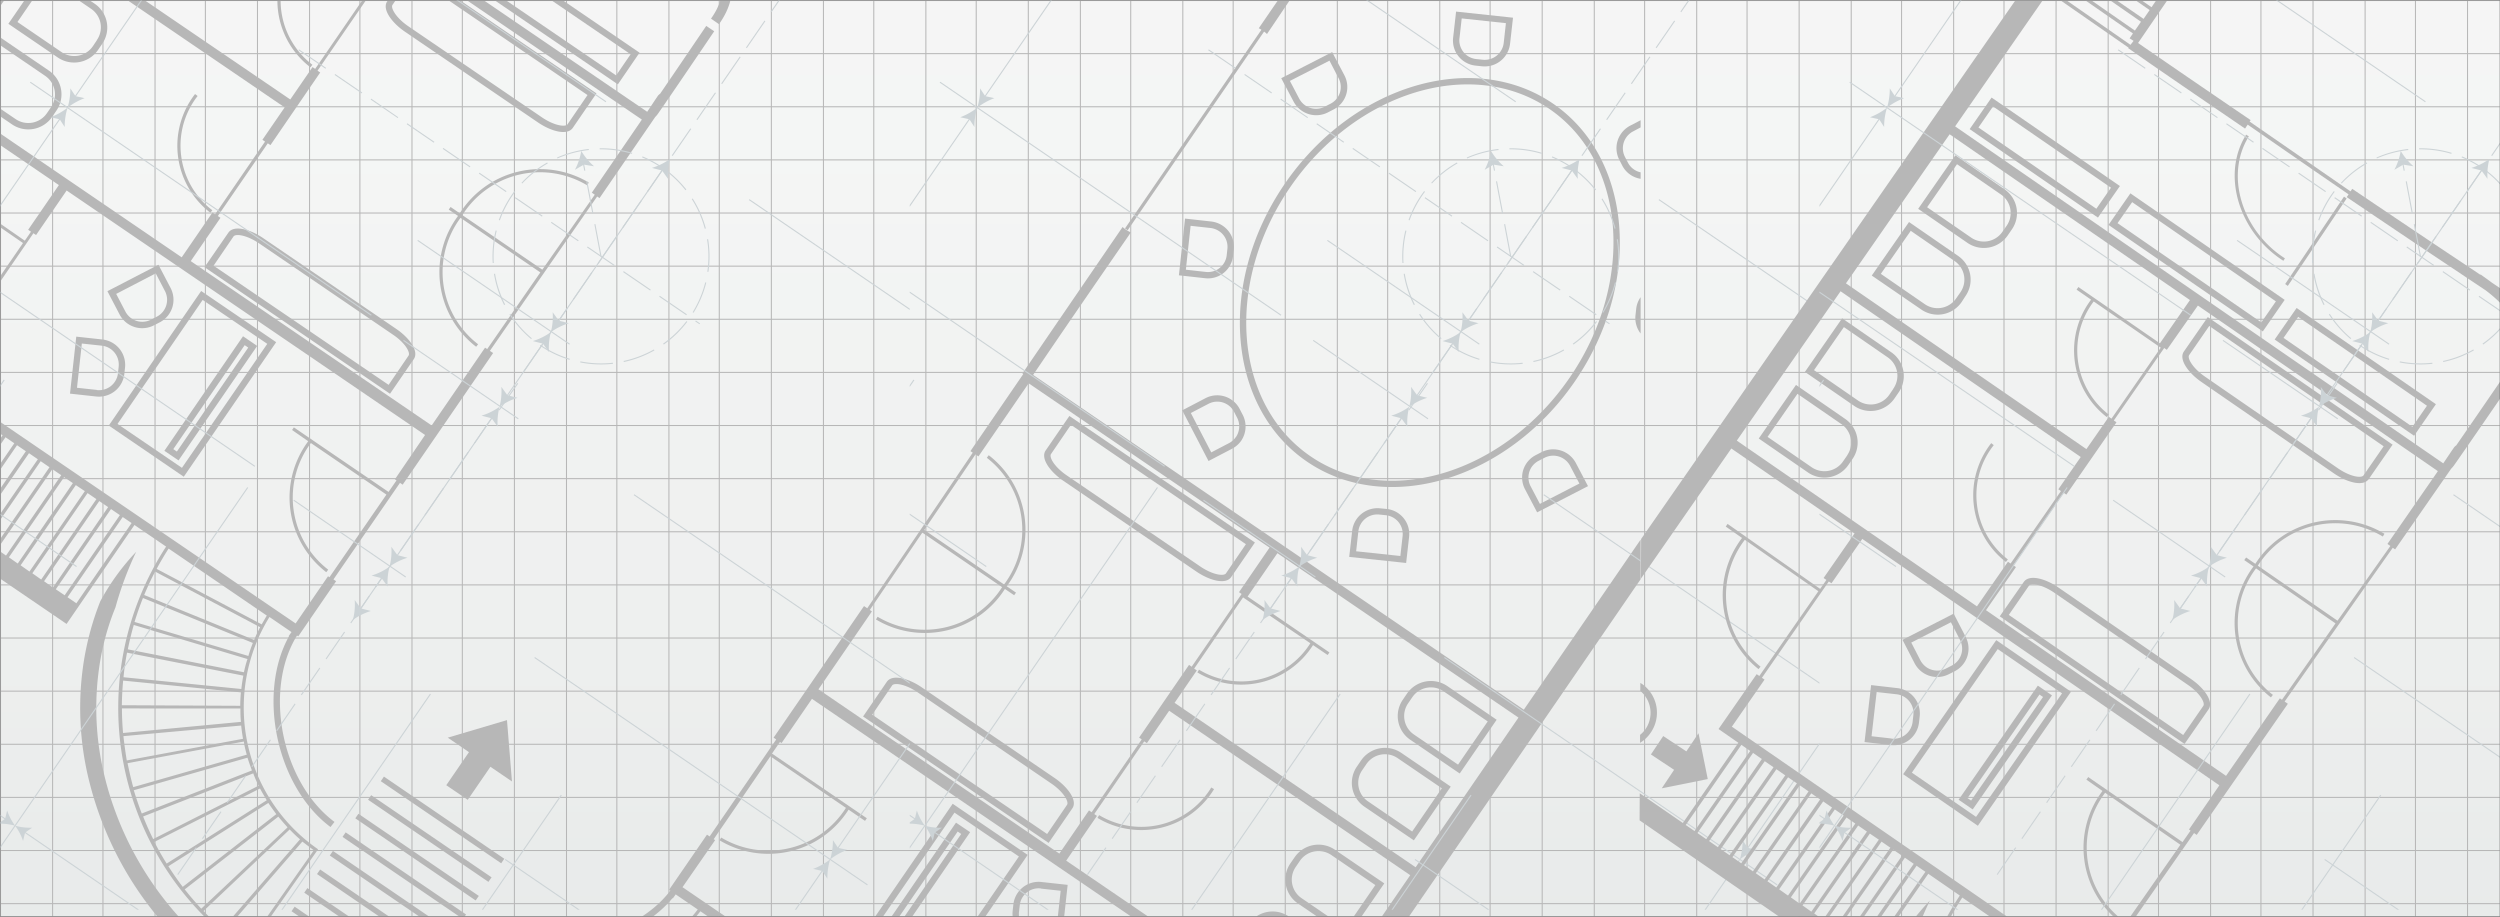 <svg width="1440" height="528" fill="none" xmlns="http://www.w3.org/2000/svg">
<rect width="100%" height="100%" fill="#333333" stroke="none"/>
<mask id="a" style="mask-type:alpha" maskUnits="userSpaceOnUse" x="0" y="0" width="1440" height="528">
<path fill="#EBEBEB" d="M0 0h1440v528H0z"/></mask><g mask="url(#a)"><path fill="url(#b)" d="M0 0h1440v528H0z"/>
<path fill="#fff" fill-opacity=".3" d="M0 0h1440v528H0z"/><g style="mix-blend-mode:soft-light" fill="#B7B7B7">
<path d="M1439.83 520.202H.167v.6H1439.83v-.6zM1439.83 489.602H.167v.6H1439.83v-.6zM1439.83 459.001H.167v.6H1439.83v-.6zM1439.83 428.401H.167v.6H1439.83v-.6zM1439.83 397.801H.167v.6H1439.83v-.6zM1439.83 367.201H.167v.6H1439.83v-.6zM1439.83 336.601H.167v.6H1439.83v-.6zM1439.83 306.001H.167v.6H1439.83v-.6zM1439.83 275.401H.167v.6H1439.83v-.6zM1439.83 244.801H.167v.6H1439.83v-.6zM1439.83 214.201H.167v.6H1439.83v-.6zM1439.83 183.601H.167v.6H1439.83v-.6zM1439.83 153H.167v.6H1439.83v-.6zM1439.83 122.4H.167v.6H1439.83v-.6zM1439.83 91.8H.167v.6H1439.83v-.6zM1439.83 61.2H.167v.6H1439.83v-.6zM1439.83 30.6H.167v.6H1439.83v-.6zM1439.83 0H.167v.6H1439.83V0z"/><path d="M1421.6 0h-.6v528h.6V0zM1391.6 0h-.6v528h.6V0zM1362.6 0h-.6v528h.6V0zM1332.6 0h-.6v528h.6V0zM1302.6 0h-.6v528h.6V0zM1273.6 0h-.6v528h.6V0zM1243.6 0h-.6v528h.6V0zM1214.6 0h-.6v528h.6V0zM1184.6 0h-.6v528h.6V0zM1154.6 0h-.6v528h.6V0zM1125.6 0h-.6v528h.6V0zM1095.6 0h-.6v528h.6V0zM1066.6 0h-.6v528h.6V0zM1036.6 0h-.6v528h.6V0zM1006.6 0h-.6v528h.6V0zM977.6 0h-.6v528h.6V0zM947.6 0h-.6v528h.6V0zM918.6 0h-.6v528h.6V0zM888.6 0h-.6v528h.6V0zM858.6 0h-.6v528h.6V0zM829.6 0h-.6v528h.6V0zM799.6 0h-.6v528h.6V0zM770.6 0h-.6v528h.6V0zM740.6 0h-.6v528h.6V0zM710.6 0h-.6v528h.6V0zM681.6 0h-.6v528h.6V0zM651.6 0h-.6v528h.6V0zM622.6 0h-.6v528h.6V0zM592.6 0h-.6v528h.6V0zM562.6 0h-.6v528h.6V0zM533.6 0h-.6v528h.6V0zM503.6 0h-.6v528h.6V0zM474.6 0h-.6v528h.6V0zM444.6 0h-.6v528h.6V0zM414.6 0h-.6v528h.6V0zM385.6 0h-.6v528h.6V0zM355.6 0h-.6v528h.6V0zM326.6 0h-.6v528h.6V0zM296.6 0h-.6v528h.6V0zM266.6 0h-.6v528h.6V0zM237.6 0h-.6v528h.6V0zM207.6 0h-.6v528h.6V0zM178.6 0h-.6v528h.6V0zM148.6 0h-.6v528h.6V0zM118.6 0h-.6v528h.6V0zM89.6 0H89v528h.6V0zM59.6 0H59v528h.6V0zM30.6 0H30v528h.6V0zM.6 0H0v528h.6V0z"/>
</g>
<g style="mix-blend-mode:overlay" fill="#B7B7B7">
<path d="m290.478 494.633-69.324-47.312-1.815 2.643 69.347 47.288 1.792-2.619zM283.148 505.34l-69.347-47.312-1.792 2.62 69.324 47.311 1.815-2.619zM275.795 516.048l-69.346-47.312-1.793 2.62 69.324 47.311 1.815-2.619zM268.442 526.732l-69.347-47.289-1.792 2.62 69.347 47.288 1.792-2.619zM261.089 537.44l-69.324-47.311-1.815 2.642 69.347 47.289 1.792-2.62zM253.737 548.147l-69.324-47.311-1.816 2.619 69.347 47.312 1.793-2.62zM246.384 558.832l-69.324-47.288-1.815 2.642 69.347 47.289 1.792-2.643zM239.054 569.539l-69.347-47.288-1.792 2.619 69.323 47.289 1.816-2.62zM699.299 454.536l-1.609-.942a47.13 47.13 0 0 1-64.59 15.923l-.965 1.586a49.009 49.009 0 0 0 67.164-16.567zM583.698 521.01l-.414 3.746a14.638 14.638 0 0 0 12.959 16.084l15.12 1.654 3.607-32.812-15.096-1.654a14.641 14.641 0 0 0-10.785 3.131 14.636 14.636 0 0 0-5.391 9.851zm15.762-9.191 11.489 1.264-2.803 25.482-11.489-1.241a11.293 11.293 0 0 1-4.986-1.838 10.935 10.935 0 0 1-4.734-10.225l.437-3.768a10.96 10.96 0 0 1 12.086-9.766v.092zM721.15 558.901l28.493 19.416 21.254-30.974-28.492-19.417a16.685 16.685 0 0 0-23.116 4.251l-2.458 3.608a16.566 16.566 0 0 0 4.319 23.116zm-1.332-20.979 2.481-3.608a12.983 12.983 0 0 1 17.992-3.354l25.482 17.302-17.072 24.885-25.437-17.348a12.891 12.891 0 0 1-3.446-17.877zM747.598 520.39l28.469 19.416 21.278-30.974-28.493-19.416a16.658 16.658 0 0 0-23.115 4.32l-2.482 3.585a16.587 16.587 0 0 0 4.343 23.069zm-1.287-20.979 2.459-3.607a13.026 13.026 0 0 1 17.991-3.355l25.437 17.348-17.096 24.885-25.413-17.348a12.88 12.88 0 0 1-5.403-8.261 12.893 12.893 0 0 1 2.025-9.662zM785.879 464.623l28.492 19.417 21.255-30.951-28.493-19.44a16.705 16.705 0 0 0-23.115 4.32l-2.459 3.608a16.576 16.576 0 0 0-.208 18.423 16.554 16.554 0 0 0 4.528 4.623zm-1.264-20.978 2.459-3.585a12.957 12.957 0 0 1 17.991-3.355l25.437 17.349-17.096 24.908-25.436-17.372a12.842 12.842 0 0 1-3.532-3.597 12.863 12.863 0 0 1 .177-14.348zM812.326 426.113l28.47 19.416 21.277-30.951-28.469-19.439a16.726 16.726 0 0 0-23.139 4.319l-2.459 3.608a16.548 16.548 0 0 0 4.32 23.047zm-1.264-20.979 2.459-3.585a12.963 12.963 0 0 1 17.992-3.354l25.413 17.348-17.095 24.885-25.414-17.349a12.882 12.882 0 0 1-5.401-8.276 12.893 12.893 0 0 1 2.046-9.669zM612.443 276.917l76.745 52.344c7.307 4.986 16.797 7.766 19.991 3.102l13.649-19.876-106.87-72.885-13.649 19.852c-3.193 4.688 2.827 12.5 10.134 17.463zm-7.077-15.372 11.488-16.842 100.781 68.749-11.489 16.82c-1.172 1.7-7.537.965-14.89-4.044l-76.722-52.344c-7.307-4.986-10.317-10.546-9.168-12.339zM604.01 485.51l13.649-19.876c3.217-4.596-2.827-12.477-10.134-17.463l-76.722-52.344c-7.307-4.986-16.797-7.766-20.014-3.079l-13.649 19.945 106.87 72.817zm-90.165-90.671c1.149-1.7 7.537-.965 14.867 4.044l76.722 52.344c7.33 4.986 10.34 10.638 9.192 12.339l-11.489 16.819-100.758-68.726 11.466-16.82zM591.947 492.426l-43.199-29.457-53.239 77.481 43.221 29.48 53.217-77.504zm-91.291 47.082 49.126-71.438 37.109 25.275-49.126 71.461-37.109-25.298z"/><path d="m550.655 473.837-45.289 65.969 8.134 5.538 45.29-66.015-8.135-5.492zm-38.12 66.383-2.022-1.402 41.107-59.857 2.022 1.402-41.107 59.857zM405.022-35.97l.322-.46-3.447-2.298-1.769-1.195a311.17 311.17 0 0 0-6.434-4.596l-.115.184c-27.228-17.945-44.623-29.434-74.08-49.103l-.965 1.47c-9.72-6.617-22.817-15.579-35.639-24.379l-22.702-15.51.575-.85c-27.321-18.382-49.724-33.548-65.073-44.072l94.232-139.199-2.988-2.022h-2.297l-22.082 32.628-43.497-29.871L220.97-318h-15.694L-89 110.467v22.84l51.677-75.253 71.231 48.552-17.693 25.758 1.632 1.103-3.562 5.17-53.538-37.132-1.034 1.54 9.42 6.503a54.271 54.271 0 0 0 9.904 75.504l1.15-1.447a52.435 52.435 0 0 1-9.445-73.001l42.51 29.389-33.755 49.012-1.517-1.057-21.806 31.732 11.49 7.881-31.733 46.347L-89 256.927v15.602l127.343 86.856 7.307-10.639L77.45 302.4l18.221 12.431A170.404 170.404 0 0 0 141.1 547.573l.759.528 41.36-58.915-.759-.528a99.241 99.241 0 0 1-27.251-133.271l12.707 8.685-1.632 2.298.184.115c-18.382 33.042-7.33 86.626 23.897 109.88l2.298-2.941c-30.607-22.817-40.993-76.034-21.577-107.353l.69.483 21.829-31.778-1.54-1.034 38.327-55.63 1.54 1.058 20.68-30.055 31.41-45.749-1.861-1.264c21.668-31.25 42.164-60.73 61.81-88.924l1.356.919 27.688-40.303 4.32-6.319a15.594 15.594 0 0 0 1.999-2.458l5.262-7.629a9006.125 9006.125 0 0 0 26.792-39.384l-4.595-3.079c-13.58 20.037-21.714 31.985-26.563 39.062a5.308 5.308 0 0 0-1.355 1.287l-.483.758a43.042 43.042 0 0 0-1.31 1.908l-4.297 6.456-143.243-97.724-138.97-94.853 53.355-77.687 46.323 31.824-.207.276 13.258 9.191c14.384 9.788 32.813 22.265 54.274 36.764l1.493-2.298 22.679 15.533c10.616 7.261 21.416 14.66 30.331 20.68l5.331 3.654-1.08 1.585c31.64 21.117 49.356 32.836 80.284 53.217 10.984 8.203 17.372 16.498 18.934 24.678 1.31 6.893-.643 13.947-5.997 21.507l4.595 3.194c6.25-8.87 8.502-17.28 6.894-25.735-1.609-8.456-6.825-16.314-16.016-24.173zm-439.22 89.475 59.306-86.35 138.854 94.714-12.821 18.658 1.516 1.034-28.768 41.888-1.516-1.034-17.716 25.804-67.693-46.185-71.162-48.53zm-28.217 221.551 31.802-46.323 5.1 3.47-31.8 46.323-5.102-3.47zm6.756 4.596 31.801-46.323 5.078 3.492-31.778 46.324-5.101-3.493zm6.755 4.596 31.802-46.186 5.078 3.47-31.802 46.208-5.078-3.492zm6.733 4.595 31.824-46.185 5.101 3.492-31.824 46.186-5.101-3.493zm6.755 4.596 31.801-46.186 5.101 3.47-31.8 46.231-5.102-3.515zm6.756 4.595 31.824-46.185 5.078 3.47-31.801 46.231-5.101-3.516zm6.755 4.596 31.71-46.186 5.1 3.47-31.709 46.254-5.1-3.538zm6.756 4.595 31.847-46.185 5.1 3.493-31.846 46.231-5.101-3.539zm6.755 4.596 31.824-46.185 5.078 3.492-31.8 46.254-5.102-3.561zm6.756 4.596 31.8-46.186 5.102 3.47-31.801 46.3-5.101-3.584zm6.755 4.595 31.801-46.185 5.055 3.446-31.755 46.324-5.101-3.585zm6.756 4.596 31.8-46.186 5.194 3.47-31.893 46.323-5.101-3.607zm6.755 4.595 31.801-46.185 5.101 3.469-31.801 46.324-5.101-3.608zm6.755 4.596 31.802-46.186 5.1 3.47-31.8 46.323-5.102-3.607zm11.857 8.088-5.101-3.47 31.801-46.208 5.101 3.493-31.801 46.185zm6.755 4.595-5.1-3.492 31.8-46.185 5.102 3.469-31.802 46.208zm29.182 28.447 66.98 13.235a97.058 97.058 0 0 0-1.148 7.698l-67.877-6.779c.483-4.825 1.149-9.559 2.045-14.154zm-2.298 16.084 67.877 6.779a96.412 96.412 0 0 0-.391 7.743l-68.175-.321c.061-4.872.314-9.666.758-14.384l-.069.183zm0 30.193a167.68 167.68 0 0 1-.643-14.154l68.244.046c0 2.573 0 5.147.322 7.697l-67.923 6.411zm.161 1.815 67.877-6.112c.252 2.551.62 5.101 1.057 7.629l-66.958 12.477a275.915 275.915 0 0 1-1.953-14.177l-.023.183zm109.65 65.855-39.315 55.882c-4.182-2.941-8.157-6.089-11.994-9.352l44.761-51.654c2.136 1.585 4.296 3.308 6.571 4.94l-.023.184zm-7.973-6.319-44.715 51.47c-3.791-3.286-7.353-6.732-10.776-10.294l49.609-46.967c1.884 1.931 3.814 3.861 5.905 5.607l-.023.184zm-7.192-6.893L115.939 523.4a173.872 173.872 0 0 1-9.536-11.121l53.906-41.888a144.918 144.918 0 0 0 5.239 6.043l-.023.23zm-6.365-7.721-53.906 41.888a168.289 168.289 0 0 1-8.272-11.879l57.582-36.443a147.937 147.937 0 0 0 4.596 6.434zm-5.515-7.996-57.65 36.465a149.45 149.45 0 0 1-7.055-12.477l60.822-30.767c1.218 2.298 2.505 4.481 3.883 6.779zm-4.595-8.433-60.822 30.79a169.745 169.745 0 0 1-5.79-13.005l63.441-24.839c.85 2.389 1.93 4.756 3.056 7.054h.115zm-3.838-8.778-63.556 24.839c-1.7-4.411-3.194-8.869-4.596-13.396l65.487-18.75a150.613 150.613 0 0 0 2.551 7.307h.114zm-2.987-9.076-65.486 18.727c-1.287-4.596-2.298-9.191-3.263-13.787l66.98-12.477c.322 2.574.988 5.056 1.655 7.537h.114zm-1.608-47.426-66.98-13.212a166.551 166.551 0 0 1 3.423-14.04l65.487 19.623c-.873 2.528-1.516 5.078-2.045 7.629h.115zm2.459-9.398-65.579-19.6a182.534 182.534 0 0 1 4.848-13.787l63.304 25.896a67.478 67.478 0 0 0-2.573 7.491zm3.4-9.191-63.418-25.919a156.151 156.151 0 0 1 6.295-13.488l60.478 32.031a101.752 101.752 0 0 0-3.47 7.353l.115.023zm4.343-8.961-60.592-32.008a178.058 178.058 0 0 1 6.893-11.696l56.548 38.58a248.6 248.6 0 0 1-2.964 5.101l.115.023zm76.654-83.616.919.643-4.595 6.64-54.527-37.178-1.034 1.517 9.306 6.457a54.275 54.275 0 0 0 10.386 75.436l1.126-1.448a52.482 52.482 0 0 1-9.995-72.954l43.52 29.71a89635.082 89635.082 0 0 1-32.813 47.587l-.827-.551-18.658 27.182-206.432-140.831 18.68-27.205-2.78-1.884 1.264.85 38.235-55.698 1.54 1.034 17.6-25.644 206.456 140.808-17.371 25.529zm3.493-301.814 138.739 94.623-1.24 1.861-27.574 40.234 1.701 1.172-30.216 43.198-46.071-31.433a52.85 52.85 0 0 1 71.898-17.165l.942-1.585a54.687 54.687 0 0 0-74.287 17.693l-5.331-3.631-1.057 1.517 5.354 3.63a54.25 54.25 0 0 0 10.432 75.367l1.126-1.447a52.434 52.434 0 0 1-10.111-72.817l45.956 31.434-30.606 44.163-1.218-.827-30.768 44.829-138.762-94.668 17.118-24.931-1.516-1.034 28.768-41.888-.759-.529 2.298 1.563 28.654-41.82-1.54-1.034 28.791-41.888-.919-.644 2.436 1.678 17.762-25.62zm-4.596-3.125-17.164 25-47.128-32.169-1.034 1.517 8.387 5.721a48.53 48.53 0 0 0 9.375 67.578l1.126-1.47a46.713 46.713 0 0 1-8.984-65.074l38.763 26.425-28.171 41.015-1.516-1.034-12.822 18.658L28.187-37.418l59.236-86.19L226.37-28.871zm-8.479-284.717 43.497 29.871-3.424 5.124-43.657-29.871 3.584-5.124zm-4.595 6.732 43.657 29.871-3.584 5.147-43.658-29.871 3.585-5.147zm-4.596 6.733 43.658 29.871-3.585 5.101-43.657-29.871 3.584-5.101zm-4.595 6.732 43.657 29.986-3.584 5.147-43.658-30.055 3.585-5.078zm-4.596 6.733 43.658 30.009-3.585 5.101-43.658-30.032 3.585-5.078zm-4.596 6.732 43.658 30.032-3.584 5.101-43.658-30.055 3.584-5.078zm-4.595 6.733 43.796 30.055-3.723 5.124-43.658-30.101 3.585-5.078zm-4.596 6.732 43.819 30.101-3.745 5.101-43.658-30.124 3.584-5.078zm-4.595 6.733 43.864 30.124-3.446 5.101-44.141-30.147 3.723-5.078zm-4.596 6.732 43.911 30.147-3.47 5.124-44.186-30.193 3.745-5.078zm-4.595 6.733 43.956 30.192-3.47 5.101-44.255-30.215 3.769-5.078zm-4.596 6.732 43.681 30.216-3.447 5.101-44.025-30.239 3.791-5.078zm-4.595 6.733 44.048 30.238-3.447 5.124-44.439-30.284 3.838-5.078zm-4.596 6.732 44.094 30.285-3.446 5.101-44.508-30.308 3.86-5.078zm33.18 50.367-46.277-31.824 3.492-5.078 44.164 30.331-1.908 2.826 2.298 1.448-1.769 2.297zm-41.659-38.556 3.493-5.078 44.14 30.307-3.47 5.101-44.163-30.33zM229.794 277.699l.505.345-.505-.345z"/>
<path d="M132.735 560.279a225.351 225.351 0 0 1-23.184-25.275A188.966 188.966 0 0 1 88.112 509.2a186.907 186.907 0 0 1-27.573-60.822 164.614 164.614 0 0 1-3.033-66.383 146.649 146.649 0 0 1 9.007-32.169 195.432 195.432 0 0 1 11.926-31.985 132.904 132.904 0 0 0-20.68 28.515 164.355 164.355 0 0 0-9.421 34.168 174.007 174.007 0 0 0 3.194 70.082 197.12 197.12 0 0 0 51.47 90.923 152.846 152.846 0 0 0 29.733 18.75zM104.381 89.948a46.431 46.431 0 0 1 9.444-34.65l-1.471-1.127a48.617 48.617 0 0 0-9.805 36.026 48.622 48.622 0 0 0 18.629 32.356l1.126-1.448a46.641 46.641 0 0 1-17.923-31.157zM73.614 186.477a14.68 14.68 0 0 0 15.073.896l3.355-1.723a14.635 14.635 0 0 0 6.25-19.715l-7.031-13.442-29.389 15.234 7.031 13.442a14.727 14.727 0 0 0 4.71 5.308zm16.084-29.021 5.308 10.179a10.938 10.938 0 0 1-4.596 14.729l-3.377 1.746a11.008 11.008 0 0 1-11.26-.666 11.33 11.33 0 0 1-3.538-3.975l-5.308-10.179 22.771-11.834zM71.615 215.406l.413-3.769a14.707 14.707 0 0 0-12.982-16.084l-15.12-1.655-3.607 32.836 15.096 1.654a14.705 14.705 0 0 0 16.2-12.982zm-15.786 9.191-11.489-1.241 2.803-25.482 11.49 1.24a10.94 10.94 0 0 1 9.719 12.064l-.414 3.906a10.961 10.961 0 0 1-12.178 9.582l.069-.069zM28.187 40.683-.283 21.244-21.56 52.218 6.91 71.634a16.682 16.682 0 0 0 23.138-4.32l2.459-3.607a16.522 16.522 0 0 0-4.32-23.024zm1.287 20.956-2.482 3.608A12.983 12.983 0 0 1 9 68.6l-25.482-17.348L.613 26.368 26.05 43.716a12.89 12.89 0 0 1 3.355 17.923h.069zM54.565 2.173l-28.47-19.44L4.819 13.707l28.47 19.417a16.705 16.705 0 0 0 23.138-4.297l2.46-3.608a16.567 16.567 0 0 0-4.32-23.046zm1.264 20.955-2.367 3.539a12.982 12.982 0 0 1-17.991 3.355L10.057 12.673 27.13-12.212 52.566 5.137a12.868 12.868 0 0 1 3.194 17.991h.069zM223.061.748c-3.217 4.595 2.803 12.5 10.11 17.463l76.746 52.343c7.307 4.986 16.797 7.767 20.014 3.102l13.626-19.875L236.71-19.128 223.061.748zM338.41 54.746l-11.489 16.82c-1.172 1.7-7.537.964-14.867-4.045l-76.792-52.343c-7.33-5.01-10.317-10.662-9.191-12.34l11.489-16.842 100.85 68.75zM228.254 189.465l-76.723-52.344c-7.307-4.986-16.797-7.766-20.013-3.079L117.8 153.895l106.846 72.908 13.649-19.875c3.309-4.665-2.734-12.523-10.041-17.463zm7.077 15.372-11.489 16.842-100.826-68.634 11.489-16.843c1.172-1.677 7.536-.942 14.866 4.067l76.723 52.321c7.422 4.917 10.409 10.569 9.237 12.247zM62.653 245.116l43.199 29.481 53.216-77.504-43.198-29.481-53.217 77.504zm91.291-47.058-49.149 71.415-37.11-25.276 49.058-71.438 37.201 25.299z"/>
<path d="m102.842 265.199 45.289-65.946-8.157-5.561-45.29 65.97 8.158 5.537zm38.097-66.383 2.045 1.402-41.107 59.88-2.068-1.401 41.13-59.881zM917.427-318l-17.67 25.735L862.004-318h-3.538l40.165 27.39-3.493 5.078-46.07-31.411.712-1.057h-6.686L714.027-127.032l-27.113-18.52-.138.207-1.126-.781-.919 1.332-43.221-29.48c-4.251-2.918-8.525-5.859-12.822-8.777l1.057-1.54-23.897-16.383L684.96-318h-8.593l-76.034 113.303c-15.165-10.409-30.307-20.68-45.174-30.905l-1.057 1.517-21.76-14.982-21.921-14.981 30.17-46.622c23.966 15.165 32.95 47.84 18.153 72.288l1.585.942c15.303-25.275 6.066-59.076-18.75-74.77l3.608-5.422-.667-.368h-1.401l-3.079 4.756a52.575 52.575 0 0 0-7.629-4.756h-4.343a50.53 50.53 0 0 1 10.984 6.319l-30.147 46.668-43.175-29.527.873-1.263-.598-.414.184-.253c-11.006-7.537-21.484-14.637-31.296-21.53h-9.765c11.764 8.111 24.494 16.843 37.959 26.08l1.677-2.298-.62.873c20.91 14.338 43.658 29.871 67.187 45.956l21.829 14.912.873-1.263-1.953 2.688a47911.276 47911.276 0 0 1 74.54 51.034l1.057-1.517c18.888 12.959 37.66 25.85 55.882 38.442l-1.057 1.516c15.556 10.754 30.721 21.255 45.335 31.457 30.078 19.072 34.467 49.15 28.998 69.117A114.142 114.142 0 0 1 741.578-7.8s-6.319 9.191-16.521 24.058c.523.268 1.029.567 1.516.896l-78.584 114.429 1.54 1.057 78.584-114.452c.59.428 1.151.896 1.677 1.402l16.383-24.311-1.677-1.126 1.608 1.08a119.69 119.69 0 0 0 16.085-34.811c5.951-21.783 1.287-54.55-31.273-75.161l-12.638-8.8 61.075-90.303 52.252 35.639 3.699 2.527L933.006-318h-15.579zm-91.636 133.455-45.335-30.928 3.447-5.101 45.381 30.951-3.493 5.078zm4.596-6.733-45.358-30.974 3.446-5.101 45.427 30.997-3.515 5.078zm4.595-6.732-45.381-30.997 3.447-5.101 45.473 30.997-3.539 5.101zm4.596-6.733-45.496-31.02 3.447-5.124 45.542 31.066-3.493 5.078zm4.595-6.732-45.427-31.066 3.447-5.101 45.588 31.089-3.608 5.078zm4.596-6.733-45.45-31.088 3.47-5.102 45.611 31.112-3.631 5.078zm4.596-6.732-45.473-31.02 3.469-5.124 45.657 31.158-3.653 4.986zm4.595-6.732-45.496-31.181 3.47-5.101 45.703 31.18-3.677 5.102zm4.596-6.733-45.726-31.181 3.47-5.124 45.771 31.227-3.515 5.078zm4.595-6.732-45.519-31.227 3.447-5.101 45.818 31.249-3.746 5.079zm4.596-6.733-45.542-31.25 3.447-5.009 45.955 31.273-3.86 4.986zm4.595-6.732-45.955-31.273 3.446-5.124 45.956 31.318-3.447 5.079zm4.596-6.733-45.956-31.319 3.447-5.101 45.956 31.342-3.447 5.078zm4.596-6.732-45.956-31.342 3.447-5.124 45.955 31.387-3.446 5.079zm4.595-6.733-45.956-31.388 3.447-5.101 45.956 31.411-3.447 5.078z"/>
<path d="m945 310.81-67.279 97.977-138.855-94.714-143.795-98.115c18.544-27.39 37.431-54.756 56.296-82.077a18.123 18.123 0 0 1-4.756-3.125 63476.556 63476.556 0 0 0-57.698 84.375l.483.321-30.423 44.393 1.333.896c-21.231 31.388-41.36 61.121-60.776 89.614l-1.861-1.264-31.411 45.749-20.68 30.055 1.517 1.034-38.35 55.859-1.517-1.034-21.829 31.755.713.482c-22.266 29.366-75.827 39.063-108.203 18.819l-1.976 3.125c33.065 20.68 87.178 11.489 111.419-17.601l.207.138 1.632-2.298 12.706 8.686a99.955 99.955 0 0 1-134.42 22.978l-.781-.506-40.096 59.742.781.506a171.694 171.694 0 0 0 234.121-42.233l18.221 12.431-31.801 46.392-7.307 10.639L559.502 716h20.864l-23.69-16.59 32.766-47.748 11.489 7.882 21.806-31.756-1.793-1.24.276.183 33.64-49.011 42.876 28.86a52.85 52.85 0 0 1-71.713 17.578l-.943 1.585a54.687 54.687 0 0 0 74.196-18.129l9.513 6.388 1.034-1.517-53.929-36.282 3.561-5.17 1.54 1.034 17.624-25.643 71.231 48.552L666.762 716h15.671L945 333.65v-22.84zm-442.782 41.36-1.218-.827 30.262-44.554 45.956 31.41a52.848 52.848 0 0 1-71.714 17.05l-.942 1.562a54.663 54.663 0 0 0 74.264-17.578l5.331 3.631 1.057-1.517-5.331-3.653a54.272 54.272 0 0 0-10.363-75.482l-1.126 1.471a52.41 52.41 0 0 1 9.95 72.977l-45.956-31.411 29.504-43.52 1.7 1.149 28.906-42.095 138.763 94.646-17.601 25.666 1.516 1.034-28.768 41.888-1.516-1.057-28.769 41.912 1.517 1.034-28.86 41.934-1.517-1.057-17.072 24.885-138.763-94.622 30.79-44.876zM229.173 605.431l37.983-56.755c2.297 1.539 4.733 2.941 7.169 4.251l-32.169 60.271c-4.32-2.367-8.709-4.941-12.983-7.767zm14.729 8.663 32.169-60.271c2.436 1.241 4.894 2.298 7.399 3.447l-25.965 63.097c-4.642-1.885-9.168-3.953-13.603-6.273zm15.234 6.893 25.965-63.097a98.217 98.217 0 0 0 7.56 2.665l-19.669 65.257a134.847 134.847 0 0 1-13.856-4.733v-.092zm15.625 5.354 19.646-65.257c2.551.735 5.101 1.379 7.675 1.907l-13.235 66.774a127.056 127.056 0 0 1-14.086-3.378v-.046zm15.901 3.768 13.258-66.681c2.574.482 5.147.873 7.744 1.149l-6.894 67.646a160.217 160.217 0 0 1-14.108-2.022v-.092zm30.308 2.895c-4.757 0-9.513-.252-14.247-.689l6.756-67.646c2.573.229 5.17.367 7.766.39l-.275 67.945zm1.838 0 .276-67.945c2.573 0 5.147-.138 7.743-.345l6.181 67.624a151.77 151.77 0 0 1-14.2.758v-.092zm16.084-.827-6.181-67.646a97.508 97.508 0 0 0 7.652-1.057l12.569 66.635c-4.711 1.034-9.375 1.701-14.086 2.16l.046-.092zm15.855-2.298-12.569-66.75c2.528-.506 5.032-1.08 7.514-1.769l18.842 65.279c-4.596 1.356-9.214 2.436-13.833 3.332l.046-.092zm15.556-3.745-18.842-65.28a114.153 114.153 0 0 0 7.33-2.458l24.931 63.395a224.768 224.768 0 0 1-13.465 4.435l.046-.092zm15.188-5.193-24.977-63.212c2.298-.965 4.78-2.045 7.1-3.171l30.906 60.593a157.543 157.543 0 0 1-13.075 5.882l.046-.092zm14.683-6.618-30.905-60.592c2.298-1.195 4.595-2.504 6.893-3.86l36.604 57.444a173.64 173.64 0 0 1-12.638 7.1l.046-.092zm14.039-7.927-36.603-57.444c2.298-1.425 4.343-2.942 6.434-4.596l42.049 53.722c-3.86 3.033-7.836 5.745-11.88 8.318zm13.35-9.398-42.049-53.699a89.304 89.304 0 0 0 6.066-5.239l47.151 49.425a167.805 167.805 0 0 1-11.19 9.513h.022zm12.5-10.776-47.173-49.449a105.12 105.12 0 0 0 5.63-5.882l51.837 44.577c-3.308 3.768-6.755 7.261-10.317 10.754h.023zm11.489-12.156-51.838-44.577a217.462 217.462 0 0 0 3.723-4.595l56.525 38.58a195.138 195.138 0 0 1-8.41 10.592zm-1.999 50.253 31.824-46.346 5.102 3.492-31.871 46.392-5.055-3.538zm6.687 4.595 31.893-46.415 5.101 3.47-31.939 46.484-5.055-3.539zm6.709 4.596 31.939-46.185 5.101 3.469-31.985 46.553-5.055-3.837zm6.687 4.71 32.008-46.3 5.101 3.47-32.054 46.668-5.055-3.838zm6.709 4.596 32.077-46.3 5.101 3.492-32.169 46.737-5.009-3.929zm6.687 4.595 32.169-46.759 5.101 3.469-32.169 46.829-5.101-3.539zm6.686 4.596 32.169-46.852 5.078 3.493-32.169 46.898-5.078-3.539zm10.501 7.353-3.791-2.643 32.169-46.943 5.124 3.469-32.169 46.99-1.333-.873zm2.918 1.999 32.169-46.99 5.124 3.493-32.169 46.967-5.124-3.47zm6.756 4.596 32.169-46.967 5.101 3.47-32.169 46.989-5.101-3.492zm6.755 4.595 32.169-46.99 5.101 3.493-32.169 46.967-5.101-3.47zm6.756 4.596 32.284-46.461 5.078 3.469-32.169 46.99-5.193-3.998zm6.755 4.595 32.169-46.989 5.101 3.492-32.169 46.967-5.101-3.47zm6.756 4.596 32.169-46.99 5.101 3.47-32.169 46.989-5.101-3.469zm6.755 4.595 32.169-46.989 5.101 3.492-32.169 46.967-5.101-3.47zm11.857 8.686-5.101-3.47 32.169-46.989 5.101 3.469-32.169 46.99zm100.964-128.676 1.517 1.034-38.235 55.698-1.54-1.034-18.681 27.183L393.12 511.015l18.796-27.09-.828-.552a10478.922 10478.922 0 0 0 32.652-47.725l43.52 29.688a52.85 52.85 0 0 1-71.829 17.095l-.965 1.585a54.666 54.666 0 0 0 74.31-17.646l9.467 6.456 1.057-1.516-54.641-37.247 4.596-6.687.919.644 17.509-25.483 206.432 140.808-17.624 25.597zm96.507 21.439-71.231-48.529-67.647-46.117 17.716-25.781-1.54-1.057 28.769-41.888-.942-.644 2.481 1.678 12.822-18.658 138.854 94.714-59.282 86.282zm62.407-90.832-138.854-94.714 12.821-18.681-1.539-1.034 28.171-41.015 38.74 26.424a47.057 47.057 0 0 1-64.108 15.211l-.965 1.563a48.877 48.877 0 0 0 66.636-15.74l8.409 5.722 1.034-1.494-47.127-32.169 17.164-25 138.855 94.715-59.237 86.212zM837.004 21.703a14.511 14.511 0 0 0 3.097 10.726 14.526 14.526 0 0 0 9.794 5.359l3.745.39a14.636 14.636 0 0 0 13.672-6.318 14.615 14.615 0 0 0 2.482-6.64l1.7-15.028-32.789-3.516-1.701 15.027zm3.654.391 1.287-11.489 25.459 2.735-1.264 11.374a10.86 10.86 0 0 1-1.861 4.963 10.985 10.985 0 0 1-10.225 4.733l-3.745-.39a10.892 10.892 0 0 1-9.674-11.949l.023.023zM945 99.253a10.683 10.683 0 0 1-7.284-5.514l-1.723-3.332a10.892 10.892 0 0 1 .712-11.213 10.868 10.868 0 0 1 3.975-3.516L945 73.38v-4.136l-6.02 3.148a14.728 14.728 0 0 0-5.308 4.71 14.52 14.52 0 0 0-.942 14.982l1.723 3.355a14.429 14.429 0 0 0 10.547 7.56v-3.746z"/>
<path d="M704.331 130.066a14.803 14.803 0 0 0-6.664-2.481l-15.096-1.678-3.516 32.675 15.097 1.677c1.898.217 3.821.058 5.658-.469a14.52 14.52 0 0 0 10.426-12.353l.414-3.745a14.59 14.59 0 0 0-6.319-13.626zm2.665 13.212-.413 3.746a10.882 10.882 0 0 1-4.026 7.303 10.865 10.865 0 0 1-8.015 2.302l-11.489-1.287 2.735-25.276 11.489 1.264c1.776.212 3.477.842 4.963 1.838a10.846 10.846 0 0 1 4.756 9.996v.114zM745.093 58.49a14.754 14.754 0 0 0 19.784 6.25l3.332-1.723a14.493 14.493 0 0 0 7.174-8.525 14.516 14.516 0 0 0-.993-11.098l-7.054-13.396-29.343 15.05 7.1 13.442zm25.942-13.442a10.82 10.82 0 0 1-4.595 14.66l-3.355 1.724a10.96 10.96 0 0 1-11.259-.713 11.05 11.05 0 0 1-3.516-3.975l-5.331-10.133 22.794-11.673 5.262 10.11zM902.951 261.385a14.749 14.749 0 0 0-15.051-.942l-3.332 1.723a14.474 14.474 0 0 0-7.787 14.117 14.489 14.489 0 0 0 1.583 5.437l7.032 13.396 29.296-15.096-7.031-13.396a14.998 14.998 0 0 0-4.71-5.239zm6.778 17.141-22.748 11.719-5.331-10.133a10.82 10.82 0 0 1 4.596-14.683l3.355-1.724a11.008 11.008 0 0 1 14.774 4.596l5.354 10.225zM945 171.174a14.289 14.289 0 0 0-2.55 6.686l-.414 3.746A14.613 14.613 0 0 0 945 192.107v-20.933zM694.404 229.33l-13.442 7.031 15.143 29.182 13.442-7.008a15.024 15.024 0 0 0 5.331-4.596 14.572 14.572 0 0 0 .919-15.004l-1.724-3.332a14.57 14.57 0 0 0-14.195-7.858 14.585 14.585 0 0 0-5.474 1.585zm17.418 22.427a10.693 10.693 0 0 1-3.976 3.515l-10.156 5.308-11.764-22.679 10.156-5.308a10.915 10.915 0 0 1 14.729 4.596l1.723 3.331a10.893 10.893 0 0 1-.712 11.328v-.091zM794.932 292.795a14.682 14.682 0 0 0-16.084 12.959l-1.701 15.028 32.79 3.493 1.7-15.028a14.52 14.52 0 0 0-12.868-16.084l-3.837-.368zm12.96 16.084-1.287 11.374-25.459-2.711 1.263-11.489a11.006 11.006 0 0 1 12.087-9.673l3.768.39c1.429.154 2.813.59 4.072 1.283a10.858 10.858 0 0 1 5.216 6.548 10.86 10.86 0 0 1 .34 4.255v.023zM752.791 265.865c45.955 31.411 115.279 10.708 154.319-46.162 39.039-56.87 33.294-128.699-12.661-160.086-45.956-31.388-115.28-10.708-154.342 46.162-39.062 56.87-33.364 128.676 12.684 160.086zm-9.651-158.018c37.891-55.146 104.825-75.459 149.172-45.197 44.347 30.262 49.655 99.792 11.742 154.985-37.914 55.193-104.802 75.574-149.172 45.197-44.37-30.376-49.632-99.792-11.742-154.985zM368.373 30.343l-80.537-54.986L275.29-6.398l80.606 54.986 12.477-18.245zM280.391-7.363l8.364-12.155 74.471 50.78-8.341 12.179-74.494-50.804zM292.018 414.784l-34.099 10.11 12.201 8.341-13.075 19.049 12.362 8.41 13.075-19.026 12.408 8.456-2.872-35.34z"/>
</g>
<g style="mix-blend-mode:soft-light" fill="#CCD3D6"><path d="m169.738 405.236-10.654 15.553.519.355 10.653-15.553-.518-.355zM144.833 441.476l.513.361 10.689-15.534-.524-.349-10.678 15.522zM130.581 462.18l.524.361 10.678-15.533-.512-.35-10.69 15.522zM183.982 384.558l-10.678 15.537.518.356 10.678-15.537-.518-.356zM201.798 358.661l.513.349L213 343.488l-.524-.361-10.678 15.534zM198.228 363.854l-10.678 15.537.518.356 10.678-15.537-.518-.356zM226.723 322.437l-10.692 15.528.518.356 10.692-15.527-.518-.357zM127.022 467.356l-10.67 15.542.518.356 10.67-15.542-.518-.356zM102.11 503.599l.512.349 10.678-15.533-.512-.35-10.678 15.534zM386.933 89.5l.524.349 10.678-15.534-.512-.35-10.69 15.534zM344.21 151.611l.524.349 10.678-15.522-.524-.361-10.678 15.534zM358.451 130.907l.524.349 10.678-15.522-.512-.361-10.69 15.534zM401.174 68.784l.524.36 10.678-15.533-.512-.35-10.69 15.523zM230.281 317.241l.524.361 10.678-15.534-.524-.349-10.678 15.522zM415.416 48.08l.524.36 10.677-15.533-.512-.35-10.689 15.523zM448.497 0l-4.587 6.672.512.361L449.254 0h-.757zM429.668 27.377l.513.36 10.678-15.533-.513-.35-10.678 15.523zM372.692 110.203l.524.349 10.678-15.522-.513-.361-10.689 15.534zM273.004 255.129l.524.361 10.678-15.533-.524-.35-10.678 15.522zM258.763 275.834l.524.361 10.678-15.534-.524-.349-10.678 15.522zM329.969 172.315l.524.349 10.678-15.522-.524-.361-10.678 15.534zM244.522 296.538l.524.361 10.678-15.534-.524-.349-10.678 15.522zM297.968 220.597l-10.745 15.459.515.358 10.746-15.459-.516-.358zM315.728 193.018l.524.349 10.677-15.522-.524-.361-10.677 15.534zM301.486 213.722l.524.35 10.678-15.522-.524-.35-10.678 15.522zM333.939 524l-42.758-29.216-.349.524L332.822 524h1.117zM499.477 509.969 307.774 378.98l.361-.512 191.703 130.977-.361.524zM524 393.082 365.368 284.695l-.349.524L524 393.839v-.757zM524 177.775l-92.294-63.054-.361.512L524 178.544v-.769zM524 427.816l-42.071 61.157.524.361L524 428.923v-1.107z"/><path d="M478.156 495.017a37.74 37.74 0 0 1 9.839-5.496l-5.275-1.165-2.969-4.46a36.908 36.908 0 0 1-1.595 11.121zM458.605 524l15.778-22.94-.524-.361L457.836 524h.769z"/>
<path d="M478.156 495.017a37.238 37.238 0 0 0-1.595 11.132l-2.97-4.495-5.263-1.164a37.165 37.165 0 0 0 9.828-5.473zM278.279 524l45.297-65.849-.524-.349L277.522 524h.757zM162.836 524l85.365-124.095-.524-.361L162.079 524h.757zM0 222.91l2.678-3.89-.524-.361L0 221.792v1.118zM0 488.787l142.947-207.83-.512-.35L0 487.681v1.106zM0 469.271v.757l3.423 2.341.35-.524L0 469.271z"/><path d="M0 474.43c2.938.012 5.861.403 8.698 1.164a31.311 31.311 0 0 1-4.588-8.768l-1.164 4.821L0 473.685v.745zM80.102 524l-66.129-45.192-.36.524L78.983 524h1.118z"/>
<path d="M8.698 475.594a31.356 31.356 0 0 1 4.576 8.815l1.165-4.821 4.087-2.841a31.546 31.546 0 0 1-9.828-1.153zM0 295.827v.769l43.9 29.996.36-.524L0 295.827zM0 167.925v.768L146.615 268.87l.361-.524L0 167.925zM213.722 181.839 17.257 47.602l.35-.524 196.476 134.249-.361.512zM262.699 0l86.169 58.874.349-.512L263.817 0h-1.118zM81.185 0 42.688 55.975l.513.35L81.954 0h-.769z"/>
<path d="M38.916 62.018a37.331 37.331 0 0 0 1.595-11.12l2.97 4.483 5.262 1.164a37.16 37.16 0 0 0-9.828 5.473zM0 119.146l35.131-51.084-.512-.35L0 118.03v1.117z"/><path d="M38.916 62.019a37.728 37.728 0 0 1-9.805 5.519l5.275 1.165 2.876 4.436c-.02-3.77.539-7.52 1.654-11.12zM233.506 332.624l-64.499-44.238.361-.524 64.499 44.238-.361.524zM298.366 241.506l-66.129-45.192.349-.512 66.141 45.18-.361.524zM327.919 198.526 240.4 138.72l.361-.512 87.519 59.794-.361.524zM321.585 185.624l-.513-.35L381.6 97.266l.524.349-60.539 88.009z"/>
<path d="M317.288 191.318a35.746 35.746 0 0 1 10.364-5.135l-5.823-1.502-3.493-4.844a35.474 35.474 0 0 1-1.048 11.481zM385.897 91.572a35.517 35.517 0 0 0-1.083 11.482l-3.493-4.844-5.822-1.49a35.575 35.575 0 0 0 10.398-5.148zM292.019 228.604l-.512-.349 21.495-31.254.513.361-21.496 31.242z"/><path d="M287.734 234.298a35.864 35.864 0 0 1 10.352-5.147l-5.822-1.491-3.493-4.844a35.507 35.507 0 0 1-1.037 11.482zM317.288 191.318a35.387 35.387 0 0 0-1.071 11.47l-3.494-4.833-5.822-1.502a35.622 35.622 0 0 0 10.387-5.135zM228.674 320.711l-.524-.361 55.287-80.37.513.361-55.276 80.37z"/><path d="M224.377 326.394c3.147-2.265 6.644-4 10.352-5.136l-5.822-1.502-3.494-4.832a35.408 35.408 0 0 1-1.036 11.47zM287.734 234.298a35.444 35.444 0 0 0-1.083 11.47l-3.493-4.844-5.822-1.491a35.807 35.807 0 0 0 10.398-5.135zM207.574 351.383l-.524-.361 13.03-18.934.524.349-13.03 18.946z"/>
<path d="M203.277 357.065a36.125 36.125 0 0 1 10.352-5.135l-5.822-1.49-3.494-4.844a35.4 35.4 0 0 1-1.036 11.469zM224.377 326.394a35.122 35.122 0 0 0-1.071 11.481l-3.494-4.844-5.822-1.491a35.877 35.877 0 0 0 10.387-5.146zM402.898 186.753l-2.445-1.607.361-.524 2.422 1.666-.338.465zm-7.627-5.205-15.58-10.643.361-.524 15.58 10.643-.361.524zm-20.785-14.194-15.581-10.643.361-.524 15.581 10.643-.361.524zm-20.774-14.195-15.58-10.643.361-.524 15.58 10.655-.361.512zm-20.774-14.194-15.58-10.643.361-.524 15.58 10.654-.361.513zm-20.774-14.195-15.58-10.655.361-.524 15.58 10.655-.361.524zm-20.773-14.148-15.58-10.643.361-.524 15.58 10.655-.361.512zm-20.774-14.241-15.603-10.643.361-.524 15.58 10.654-.338.513zm-20.774-14.195-15.58-10.643.349-.524 15.592 10.655-.361.512zM229.07 67.992l-15.581-10.643.35-.524 15.557 10.712-.326.455zm-20.774-14.195-15.58-10.643.349-.524 15.592 10.655-.361.512zm-20.82-14.206-15.58-10.643.349-.524 15.58 10.654-.349.513zM346.143 209.926a62.316 62.316 0 0 1-11.948-1.164l.117-.618a61.91 61.91 0 0 0 11.831 1.165c2.295 0 4.589-.128 6.87-.384l.07.628a62.618 62.618 0 0 1-6.94.373zm13.181-1.397-.14-.617a61.8 61.8 0 0 0 17.467-6.626l.303.547a62.476 62.476 0 0 1-17.63 6.696zm-31.277-1.258A62.426 62.426 0 0 1 311 199.12l.349-.524a61.412 61.412 0 0 0 16.885 8.07l-.187.605zm54.298-8.803-.407-.512a61.532 61.532 0 0 0 13.437-12.984l.501.384a62.232 62.232 0 0 1-13.531 13.1v.012zm-76.399-3.156a62.074 62.074 0 0 1-12.506-14.183l.536-.337a61.317 61.317 0 0 0 12.343 14.031l-.373.489zm93.552-15.137-.536-.338a61.124 61.124 0 0 0 7.254-17.199l.606.151a62.247 62.247 0 0 1-7.324 17.351v.035zm-109.144-4.495a62.077 62.077 0 0 1-5.822-17.921l.617-.105a62.035 62.035 0 0 0 5.822 17.746l-.617.28zm117.691-19.074-.629-.093a60.782 60.782 0 0 0-.163-18.654l.629-.105a63.74 63.74 0 0 1 .803 9.967 62.99 62.99 0 0 1-.64 8.85v.035zm-124.235-5.112a60.947 60.947 0 0 1-.128-3.877 62.203 62.203 0 0 1 1.816-14.87l.618.151a60.946 60.946 0 0 0-1.805 14.742c0 1.269 0 2.562.116 3.843l-.617.011zm122.139-19.737a61.262 61.262 0 0 0-7.499-17.094l.535-.338a62.21 62.21 0 0 1 7.581 17.257l-.617.175zm-118.029-4.833-.593-.209a62.37 62.37 0 0 1 7.277-14.299 61.495 61.495 0 0 1 1.689-2.329l.501.372c-.583.769-1.165 1.549-1.666 2.329a61.504 61.504 0 0 0-7.208 14.136zm106.92-17.338a61.896 61.896 0 0 0-13.671-12.809 63.562 63.562 0 0 0-11.307-6.125l.245-.57a62.888 62.888 0 0 1 25.222 19.061l-.489.443zm-93.994-3.866-.454-.419a61.624 61.624 0 0 1 14.811-11.715l.315.536a61.807 61.807 0 0 0-14.672 11.54v.058zm20.261-14.404-.256-.57a62.727 62.727 0 0 1 18.247-4.938l.081.617a62.634 62.634 0 0 0-18.072 4.833v.058zm42.852-2.702a62.078 62.078 0 0 0-18.538-2.585V85.4h.826c6.066 0 12.099.882 17.91 2.62l-.198.594z"/><path d="m345.84 147.687-3.493-18.503.617-.117 3.493 18.515-.617.105zm-4.658-24.675-3.493-18.503.617-.116 3.493 18.503-.617.116zm-4.658-24.674-.826-4.379.617-.105.827 4.367-.618.117z"/>
<path d="M334.813 86.914a35.825 35.825 0 0 0 7.382 8.873l-5.892-.966-5.158 2.992a35.666 35.666 0 0 0 3.668-10.899z"/></g>
<g style="mix-blend-mode:soft-light" fill="#CCD3D6">
<path d="m693.738 405.236-10.654 15.553.519.355 10.653-15.553-.518-.355zM668.833 441.476l.513.361 10.689-15.534-.524-.349-10.678 15.522zM654.581 462.18l.524.361 10.678-15.533-.512-.35-10.69 15.522zM707.982 384.558l-10.678 15.537.518.356 10.678-15.537-.518-.356zM725.798 358.661l.513.349L737 343.488l-.524-.361-10.678 15.534zM722.228 363.854l-10.678 15.537.518.356 10.678-15.537-.518-.356zM750.723 322.437l-10.692 15.528.518.356 10.692-15.527-.518-.357zM651.022 467.356l-10.67 15.542.518.356 10.67-15.542-.518-.356zM626.11 503.599l.512.349 10.678-15.533-.512-.35-10.678 15.534zM910.933 89.5l.524.349 10.678-15.534-.512-.35-10.69 15.534zM868.21 151.611l.524.349 10.678-15.522-.524-.361-10.678 15.534zM882.451 130.907l.524.349 10.678-15.522-.512-.361-10.69 15.534zM925.174 68.784l.524.36 10.678-15.533-.512-.35-10.69 15.523zM754.281 317.241l.524.361 10.678-15.534-.524-.349-10.678 15.522zM939.416 48.08l.524.36 10.677-15.533-.512-.35-10.689 15.523zM972.497 0l-4.587 6.672.512.361L973.254 0h-.757zM953.668 27.377l.513.36 10.678-15.533-.513-.35-10.678 15.523zM896.692 110.203l.524.349 10.678-15.522-.513-.361-10.689 15.534zM797.004 255.129l.524.361 10.678-15.533-.524-.35-10.678 15.522zM782.763 275.834l.524.361 10.678-15.534-.524-.349-10.678 15.522zM853.969 172.315l.524.349 10.678-15.522-.524-.361-10.678 15.534zM768.522 296.538l.524.361 10.678-15.534-.524-.349-10.678 15.522zM821.968 220.597l-10.745 15.459.515.358 10.746-15.459-.516-.358zM839.728 193.018l.524.349 10.677-15.522-.524-.361-10.677 15.534zM825.486 213.722l.524.35 10.678-15.522-.524-.35-10.678 15.522zM857.939 524l-42.758-29.216-.349.524L856.822 524h1.117zM1023.48 509.969 831.774 378.98l.361-.512 191.705 130.977-.36.524zM1048 393.082 889.368 284.695l-.349.524L1048 393.839v-.757zM1048 177.775l-92.294-63.054-.361.512L1048 178.544v-.769zM1048 427.816l-42.07 61.157.52.361 41.55-60.411v-1.107z"/><path d="M1002.16 495.017a37.585 37.585 0 0 1 9.84-5.496l-5.28-1.165-2.97-4.46c.04 3.767-.5 7.517-1.59 11.121zM982.605 524l15.778-22.94-.524-.361L981.836 524h.769z"/><path d="M1002.16 495.017a37.147 37.147 0 0 0-1.6 11.132l-2.969-4.495-5.263-1.164a37.25 37.25 0 0 0 9.832-5.473zM802.279 524l45.297-65.849-.524-.349L801.522 524h.757zM686.836 524l85.365-124.095-.524-.361L686.079 524h.757zM524 222.91l2.678-3.89-.524-.361-2.154 3.133v1.118zM524 488.787l142.947-207.83-.512-.35L524 487.681v1.106zM524 469.271v.757l3.423 2.341.35-.524-3.773-2.574z"/><path d="M524 474.43c2.938.012 5.861.403 8.698 1.164a31.343 31.343 0 0 1-4.588-8.768l-1.164 4.821-2.946 2.038v.745zM604.102 524l-66.129-45.192-.361.524L602.984 524h1.118z"/><path d="M532.698 475.594a31.365 31.365 0 0 1 4.577 8.815l1.164-4.821 4.087-2.841a31.548 31.548 0 0 1-9.828-1.153zM524 295.827v.769l43.9 29.996.361-.524L524 295.827zM524 167.925v.768L670.615 268.87l.361-.524L524 167.925zM737.722 181.839 541.257 47.602l.349-.524 196.477 134.249-.361.512zM786.699 0l86.169 58.874.349-.512L787.817 0h-1.118zM605.185 0l-38.497 55.975.513.35L605.954 0h-.769z"/><path d="M562.916 62.018a37.36 37.36 0 0 0 1.595-11.12l2.969 4.483 5.263 1.164a37.16 37.16 0 0 0-9.827 5.473zM524 119.146l35.131-51.084-.512-.35L524 118.03v1.117z"/><path d="M562.916 62.019a37.727 37.727 0 0 1-9.805 5.519l5.275 1.165 2.876 4.436c-.019-3.77.539-7.52 1.654-11.12zM757.506 332.624l-64.499-44.238.361-.524 64.499 44.238-.361.524zM822.366 241.506l-66.129-45.192.349-.512 66.141 45.18-.361.524zM851.919 198.526 764.4 138.72l.361-.512 87.519 59.794-.361.524zM845.585 185.624l-.513-.35L905.6 97.266l.524.349-60.539 88.009z"/><path d="M841.288 191.318a35.746 35.746 0 0 1 10.364-5.135l-5.823-1.502-3.493-4.844a35.474 35.474 0 0 1-1.048 11.481zM909.897 91.572a35.517 35.517 0 0 0-1.083 11.482l-3.493-4.844-5.822-1.49a35.575 35.575 0 0 0 10.398-5.148zM816.019 228.604l-.512-.349 21.495-31.254.513.361-21.496 31.242z"/><path d="M811.734 234.298a35.864 35.864 0 0 1 10.352-5.147l-5.822-1.491-3.493-4.844a35.507 35.507 0 0 1-1.037 11.482zM841.288 191.318a35.387 35.387 0 0 0-1.071 11.47l-3.494-4.833-5.822-1.502a35.622 35.622 0 0 0 10.387-5.135zM752.674 320.711l-.524-.361 55.287-80.37.513.361-55.276 80.37z"/><path d="M748.377 326.394c3.147-2.265 6.644-4 10.352-5.136l-5.822-1.502-3.494-4.832a35.408 35.408 0 0 1-1.036 11.47zM811.734 234.298a35.444 35.444 0 0 0-1.083 11.47l-3.493-4.844-5.822-1.491a35.807 35.807 0 0 0 10.398-5.135zM731.574 351.383l-.524-.361 13.03-18.934.524.349-13.03 18.946z"/><path d="M727.277 357.065a36.125 36.125 0 0 1 10.352-5.135l-5.822-1.49-3.494-4.844a35.4 35.4 0 0 1-1.036 11.469zM748.377 326.394a35.122 35.122 0 0 0-1.071 11.481l-3.494-4.844-5.822-1.491a35.877 35.877 0 0 0 10.387-5.146zM926.898 186.753l-2.445-1.607.361-.524 2.422 1.666-.338.465zm-7.627-5.205-15.58-10.643.361-.524 15.58 10.643-.361.524zm-20.785-14.194-15.581-10.643.361-.524 15.581 10.643-.361.524zm-20.774-14.195-15.58-10.643.361-.524 15.58 10.655-.361.512zm-20.774-14.194-15.58-10.643.361-.524 15.58 10.654-.361.513zm-20.774-14.195-15.58-10.655.361-.524 15.58 10.655-.361.524zm-20.773-14.148-15.58-10.643.361-.524 15.58 10.655-.361.512zm-20.774-14.241-15.603-10.643.361-.524 15.58 10.654-.338.513zm-20.774-14.195-15.58-10.643.349-.524 15.592 10.655-.361.512zM753.07 67.992l-15.581-10.643.35-.524 15.557 10.712-.326.455zm-20.774-14.195-15.58-10.643.349-.524 15.592 10.655-.361.512zm-20.82-14.206-15.58-10.643.349-.524 15.58 10.654-.349.513zM870.143 209.926a62.316 62.316 0 0 1-11.948-1.164l.117-.618a61.91 61.91 0 0 0 11.831 1.165c2.295 0 4.589-.128 6.87-.384l.07.628a62.618 62.618 0 0 1-6.94.373zm13.181-1.397-.14-.617a61.8 61.8 0 0 0 17.467-6.626l.303.547a62.476 62.476 0 0 1-17.63 6.696zm-31.277-1.258A62.426 62.426 0 0 1 835 199.12l.349-.524a61.412 61.412 0 0 0 16.885 8.07l-.187.605zm54.298-8.803-.407-.512a61.532 61.532 0 0 0 13.437-12.984l.501.384a62.232 62.232 0 0 1-13.531 13.1v.012zm-76.399-3.156a62.074 62.074 0 0 1-12.506-14.183l.536-.337a61.317 61.317 0 0 0 12.343 14.031l-.373.489zm93.552-15.137-.536-.338a61.124 61.124 0 0 0 7.254-17.199l.606.151a62.247 62.247 0 0 1-7.324 17.351v.035zm-109.144-4.495a62.077 62.077 0 0 1-5.822-17.921l.617-.105a62.035 62.035 0 0 0 5.822 17.746l-.617.28zm117.691-19.074-.629-.093a60.782 60.782 0 0 0-.163-18.654l.629-.105a63.74 63.74 0 0 1 .803 9.967 62.99 62.99 0 0 1-.64 8.85v.035zm-124.235-5.112a60.947 60.947 0 0 1-.128-3.877 62.203 62.203 0 0 1 1.816-14.87l.618.151a60.946 60.946 0 0 0-1.805 14.742c0 1.269 0 2.562.116 3.843l-.617.011zm122.139-19.737a61.262 61.262 0 0 0-7.499-17.094l.535-.338a62.21 62.21 0 0 1 7.581 17.257l-.617.175zm-118.029-4.833-.593-.209a62.37 62.37 0 0 1 7.277-14.299 61.495 61.495 0 0 1 1.689-2.329l.501.372c-.583.769-1.165 1.549-1.666 2.329a61.504 61.504 0 0 0-7.208 14.136zm106.92-17.338a61.896 61.896 0 0 0-13.671-12.809 63.562 63.562 0 0 0-11.307-6.125l.245-.57a62.888 62.888 0 0 1 25.222 19.061l-.489.443zm-93.994-3.866-.454-.419a61.624 61.624 0 0 1 14.811-11.715l.315.536a61.807 61.807 0 0 0-14.672 11.54v.058zm20.261-14.404-.256-.57a62.727 62.727 0 0 1 18.247-4.938l.081.617a62.634 62.634 0 0 0-18.072 4.833v.058zm42.852-2.702a62.078 62.078 0 0 0-18.538-2.585V85.4h.826c6.066 0 12.099.882 17.91 2.62l-.198.594z"/><path d="m869.84 147.687-3.493-18.503.617-.117 3.493 18.515-.617.105zm-4.658-24.675-3.493-18.503.617-.116 3.493 18.503-.617.116zm-4.658-24.674-.826-4.379.617-.105.827 4.367-.618.117z"/><path d="M858.813 86.914a35.825 35.825 0 0 0 7.382 8.873l-5.892-.966-5.158 2.992a35.666 35.666 0 0 0 3.668-10.899z"/></g><g style="mix-blend-mode:overlay" fill="#B7B7B7"><path d="m1440.1 166.706.32-.458-3.43-2.317-1.77-1.204c-2.01-1.504-4.12-3.009-6.41-4.63l-.11.183c-27.13-18.093-44.46-29.676-73.81-49.505l-.98 1.465c-9.68-6.67-22.73-15.702-35.5-24.572l-22.62-15.633.58-.847c-27.22-18.53-49.54-33.817-64.84-44.424l94.99-138.686-2.98-2.038-2.29-.013-22.26 32.509-43.34-30.107 1.93-2.747-15.7-.085L945.286 310.46l-.124 22.84 52.084-74.971 70.964 48.938-17.83 25.662 1.63 1.111-3.59 5.151-53.339-37.422-1.043 1.534 9.382 6.554a54.286 54.286 0 0 0-10.725 39.723 54.246 54.246 0 0 0 20.225 35.834l1.15-1.441a52.431 52.431 0 0 1-19.492-34.671 52.423 52.423 0 0 1 10.452-38.38l42.35 29.619-34.02 48.828-1.52-1.065-21.973 31.613 11.443 7.944-31.981 46.173-24.838-17.115-.085 15.601 126.874 87.546 7.36-10.599 32.05-46.173 18.16 12.53a170.398 170.398 0 0 0-25.1 125.434 170.423 170.423 0 0 0 69.26 107.551l.76.532 41.67-58.689-.75-.533a99.256 99.256 0 0 1-39.72-61.449 99.251 99.251 0 0 1 13.19-71.968l12.66 8.754-1.64 2.289.18.116c-18.56 32.942-7.8 86.585 23.3 110.008l2.31-2.929c-30.48-22.982-40.58-76.255-20.99-107.467l.69.486 22-31.66-1.54-1.042 38.63-55.42 1.54 1.065 20.84-29.942 31.66-45.578-1.86-1.274c21.84-31.131 42.5-60.5 62.29-88.587l1.36.926 27.9-40.152 4.36-6.295c.75-.746 1.42-1.566 2.01-2.448l5.3-7.6c5.58-8.058 14.69-21.244 27.01-39.238l-4.58-3.104c-13.69 19.963-21.89 31.867-26.78 38.918a5.49 5.49 0 0 0-1.36 1.279l-.48.756c-.4.526-.84 1.167-1.32 1.9l-4.34 6.433-142.71-98.5-138.45-95.605 53.77-77.397 46.15 32.075-.2.274 13.2 9.263c14.33 9.867 32.7 22.444 54.08 37.059l1.5-2.29 22.6 15.656c10.57 7.319 21.33 14.776 30.22 20.844l5.31 3.683-1.09 1.579c31.52 21.288 49.18 33.103 79.99 53.652 10.94 8.262 17.28 16.592 18.8 24.78 1.27 6.9-.72 13.944-6.11 21.474l4.58 3.219c6.29-8.835 8.59-17.233 7.03-25.697-1.56-8.465-6.74-16.351-15.88-24.259zm-439.7 87.091 59.77-86.028 138.34 95.467-12.92 18.588 1.51 1.042-29 41.732-1.51-1.043-17.86 25.708-67.44-46.552-70.89-48.914zm-29.422 221.395 32.052-46.15 5.08 3.497-32.05 46.15-5.082-3.497zm6.73 4.632 32.052-46.15 5.06 3.52-32.03 46.15-5.082-3.52zm6.73 4.632 32.052-46.012 5.06 3.497-32.052 46.035-5.06-3.52zm6.708 4.632 32.074-46.012 5.08 3.521-32.072 46.012-5.082-3.521zm6.73 4.632 32.054-46.012 5.08 3.498-32.05 46.058-5.084-3.544zm6.734 4.633 32.07-46.012 5.06 3.497-32.05 46.058-5.08-3.543zm6.73 4.632 31.96-46.013 5.08 3.497-31.96 46.082-5.08-3.566zm6.73 4.632 32.09-46.012 5.09 3.52-32.1 46.058-5.08-3.566zm6.73 4.632 32.07-46.012 5.06 3.52-32.05 46.081-5.08-3.589zm6.73 4.632 32.05-46.012 5.08 3.497-32.05 46.127-5.08-3.612zm6.73 4.632 32.05-46.012 5.04 3.474-32.01 46.15-5.08-3.612zm6.73 4.632 32.05-46.012 5.17 3.498-32.14 46.15-5.08-3.636zm6.73 4.633 32.05-46.013 5.08 3.498-32.05 46.15-5.08-3.635zm6.73 4.632 32.05-46.012 5.08 3.497-32.05 46.15-5.08-3.635zm11.81 8.152-5.08-3.497 32.05-46.035 5.08 3.52-32.05 46.012zm6.73 4.632-5.08-3.52 32.05-46.012 5.08 3.497-32.05 46.035zm29.03 28.605 66.91 13.598c-.5 2.548-.9 5.119-1.19 7.691l-67.84-7.146c.51-4.823 1.2-9.553 2.12-14.143zm-2.38 16.071 67.83 7.147a99.708 99.708 0 0 0-.43 7.741l-68.17-.691c.09-4.871.37-9.664.84-14.38l-.07.183zm-.17 30.193c-.39-4.705-.58-9.424-.57-14.158l68.25.416c-.02 2.574-.03 5.147.28 7.7l-67.96 6.042zm.15 1.816 67.91-5.744c.24 2.552.59 5.104 1.02 7.634l-67.03 12.114a275.77 275.77 0 0 1-1.87-14.188l-.03.184zm109.29 66.448-39.61 55.668c-4.17-2.964-8.13-6.133-11.95-9.417l45.04-51.41c2.13 1.597 4.28 3.332 6.55 4.976l-.03.183zm-7.94-6.362-44.99 51.227c-3.77-3.306-7.32-6.772-10.72-10.352l49.86-46.697c1.88 1.94 3.8 3.881 5.88 5.638l-.03.184zm-7.15-6.932-49.84 46.467a172.622 172.622 0 0 1-9.47-11.173l54.13-41.595c1.66 2.054 3.42 4.108 5.2 6.071l-.02.23zm-6.32-7.755-54.14 41.595a167.683 167.683 0 0 1-8.2-11.924l57.78-36.13c1.48 2.214 2.98 4.359 4.56 6.459zm-5.47-8.026-57.85 36.152a148.106 148.106 0 0 1-6.99-12.515l60.99-30.437c1.2 2.305 2.48 4.495 3.85 6.8zm-4.55-8.458-60.99 30.46c-2.09-4.27-4-8.616-5.72-13.037l63.57-24.494c.84 2.394 1.91 4.767 3.02 7.071h.12zm-3.79-8.798L1114 669.49c-1.68-4.421-3.15-8.887-4.53-13.421l65.59-18.394c.79 2.486 1.61 4.903 2.51 7.32l.12.001zm-2.94-9.092-65.59 18.371c-1.26-4.603-2.25-9.204-3.19-13.804l67.05-12.114c.31 2.576.96 5.061 1.61 7.546l.12.001zm-1.35-47.434-66.91-13.576c.97-4.705 2.12-9.387 3.5-14.021l65.38 19.979c-.89 2.522-1.55 5.069-2.09 7.617l.12.001zm2.51-9.385-65.47-19.956a179.9 179.9 0 0 1 4.92-13.76l63.16 26.239a68.825 68.825 0 0 0-2.61 7.477zm3.45-9.172-63.28-26.263c1.91-4.585 4.03-9.07 6.37-13.454l60.3 32.359a104.662 104.662 0 0 0-3.51 7.334l.12.024zm4.39-8.938-60.42-32.336c2.15-3.941 4.47-7.827 6.96-11.659l56.34 38.886a237.02 237.02 0 0 1-3 5.085l.12.024zm77.11-83.199.91.648-4.63 6.616-54.32-37.474-1.05 1.511 9.27 6.508a54.333 54.333 0 0 0-10.47 39.788 54.281 54.281 0 0 0 20.45 35.703l1.13-1.442a52.5 52.5 0 0 1-19.75-34.537 52.478 52.478 0 0 1 10.16-38.47l43.35 29.946a46458.885 46458.885 0 0 1-33.07 47.408l-.82-.556-18.81 27.081-205.661-141.949 18.831-27.104-2.77-1.899 1.26.857 38.53-55.49 1.54 1.043 17.74-25.548 205.68 141.926-17.5 25.434zm5.13-301.79 138.22 95.374-1.25 1.855-27.79 40.083 1.69 1.182-30.45 43.033-45.9-31.683a52.86 52.86 0 0 1 32.58-23.066 52.836 52.836 0 0 1 39.41 6.292l.95-1.58a54.686 54.686 0 0 0-74.38 17.289l-5.31-3.659-1.07 1.511 5.34 3.659a54.261 54.261 0 0 0-10.43 39.763 54.274 54.274 0 0 0 20.45 35.66l1.14-1.442a52.412 52.412 0 0 1-19.77-34.447 52.417 52.417 0 0 1 10.05-38.423l45.78 31.682-30.84 43.997-1.21-.834-31.01 44.662-138.25-95.42 17.25-24.837-1.51-1.043 29-41.731-.76-.533 2.29 1.575 28.88-41.664-1.53-1.042 29.01-41.732-.91-.648 2.43 1.691 17.9-25.524zm-4.58-3.15-17.3 24.907-46.95-32.424-1.05 1.51 8.36 5.767a48.558 48.558 0 0 0-9.39 35.664 48.545 48.545 0 0 0 18.4 31.964l1.13-1.465a46.687 46.687 0 0 1-17.69-30.787 46.705 46.705 0 0 1 9.06-34.333l38.62 26.634-28.39 40.862-1.51-1.042-12.93 18.588-138.5-95.468 59.71-85.867 138.43 95.49zm-6.94-284.759 43.34 30.107-3.45 5.105-43.5-30.108 3.61-5.104zm-4.63 6.707 43.5 30.108-3.62 5.127-43.49-30.107 3.61-5.128zm-4.63 6.708 43.49 30.107-3.61 5.082-43.49-30.108 3.61-5.081zm-4.63 6.707 43.49 30.223-3.61 5.127-43.49-30.291 3.61-5.059zm-4.63 6.708 43.49 30.245-3.61 5.082-43.5-30.269 3.62-5.058zm-4.64 6.707 43.5 30.269-3.61 5.081-43.5-30.291 3.61-5.059zm-4.63 6.708 43.63 30.292-3.75 5.104-43.49-30.338 3.61-5.058zm-4.63 6.707 43.65 30.338-3.77 5.081-43.49-30.36 3.61-5.059zm-4.63 6.708 43.7 30.361-3.48 5.082-43.97-30.386 3.75-5.057zm-4.63 6.707 43.74 30.385-3.5 5.105-44.02-30.432 3.78-5.058zm-4.64 6.707 43.8 30.431-3.5 5.082-44.09-30.455 3.79-5.058zm-4.63 6.708 43.52 30.452-3.48 5.083-43.86-30.478 3.82-5.057zm-4.63 6.707 43.88 30.478-3.47 5.105-44.28-30.526 3.87-5.057zm-4.63 6.708 43.93 30.523-3.48 5.083-44.34-30.55 3.89-5.056zm32.9 50.546-46.1-32.074 3.52-5.06 44 30.57-1.92 2.816 2.29 1.46-1.79 2.288zm-41.45-38.782 3.52-5.059 43.98 30.547-3.5 5.082-44-30.57zM1263.17 479.421l.5.347-.5-.347z"/><path d="M1164.58 761.471a225.425 225.425 0 0 1-23.05-25.401 189.48 189.48 0 0 1-21.3-25.92 186.907 186.907 0 0 1-27.24-60.971 164.39 164.39 0 0 1-2.67-66.398 145.937 145.937 0 0 1 9.18-32.12 194.739 194.739 0 0 1 12.1-31.92 132.964 132.964 0 0 0-20.84 28.403 164.31 164.31 0 0 0-9.6 34.117 173.974 173.974 0 0 0 2.81 70.098 197.098 197.098 0 0 0 50.98 91.201 152.724 152.724 0 0 0 29.63 18.911zM1138.77 290.99a46.545 46.545 0 0 1 1.34-18.268 46.262 46.262 0 0 1 8.3-16.331l-1.47-1.133a48.765 48.765 0 0 0-8.59 16.987 48.845 48.845 0 0 0-1.41 18.984 48.66 48.66 0 0 0 18.45 32.457l1.14-1.441a46.684 46.684 0 0 1-17.76-31.255zM1107.48 387.352a14.708 14.708 0 0 0 7.4 2.574c2.66.173 5.31-.379 7.67-1.596l3.37-1.705a14.667 14.667 0 0 0 7.25-8.526c1.19-3.689.87-7.701-.9-11.155l-6.95-13.48-29.48 15.075 6.96 13.48a14.82 14.82 0 0 0 4.68 5.333zm16.25-28.933 5.25 10.208a10.975 10.975 0 0 1 .7 8.316 10.942 10.942 0 0 1-5.38 6.387l-3.38 1.728a11.026 11.026 0 0 1-5.73 1.188c-1.98-.128-3.89-.79-5.53-1.915a11.387 11.387 0 0 1-3.52-3.995l-5.25-10.207 22.84-11.71zM1105.33 416.269l.43-3.766a14.67 14.67 0 0 0-3.13-10.725 14.692 14.692 0 0 0-9.76-5.429l-15.11-1.737-3.79 32.816 15.09 1.736c3.87.44 7.75-.67 10.8-3.086a14.726 14.726 0 0 0 5.47-9.809zm-15.84 9.106-11.48-1.303 2.94-25.467 11.48 1.303c1.44.16 2.82.6 4.08 1.295a11 11 0 0 1 3.27 2.759 11.113 11.113 0 0 1 1.96 3.801c.39 1.383.51 2.831.35 4.261l-.44 3.904a10.963 10.963 0 0 1-4.14 7.289 10.958 10.958 0 0 1-8.09 2.226l.07-.068zM1062.85 241.313l-28.36-19.593-21.45 30.858 28.36 19.571a16.7 16.7 0 0 0 12.45 2.684 16.713 16.713 0 0 0 10.72-6.879l2.47-3.594a16.386 16.386 0 0 0 2.59-5.929c.46-2.127.5-4.325.11-6.466a16.557 16.557 0 0 0-2.38-6.013 16.686 16.686 0 0 0-4.51-4.639zm1.17 20.963-2.5 3.594a12.977 12.977 0 0 1-8.33 5.341 12.99 12.99 0 0 1-9.68-2.084l-25.39-17.486 17.23-24.792 25.35 17.486c1.39.964 2.58 2.192 3.49 3.616a12.909 12.909 0 0 1 1.77 9.71 12.835 12.835 0 0 1-2.01 4.614l.07.001zM1089.44 202.946l-28.37-19.593-21.44 30.858 28.36 19.57a16.703 16.703 0 0 0 23.16-4.171l2.48-3.594a16.574 16.574 0 0 0 2.69-12.405 16.59 16.59 0 0 0-6.88-10.665zm1.15 20.962-2.39 3.526a12.978 12.978 0 0 1-18.01 3.257l-25.32-17.486 17.21-24.792 25.34 17.486c1.39.975 2.58 2.215 3.49 3.65a12.89 12.89 0 0 1 1.81 4.71c.29 1.674.24 3.389-.14 5.045a12.814 12.814 0 0 1-2.06 4.604h.07zM1106.6 178.246a16.667 16.667 0 0 0 18.56.34 16.643 16.643 0 0 0 4.69-4.534l2.32-3.595a16.578 16.578 0 0 0 2.64-12.371 16.579 16.579 0 0 0-6.86-10.63l-28.36-19.57-21.45 30.835 28.46 19.525zm-6.01-45.299 25.32 17.462a12.884 12.884 0 0 1 5.36 8.303c.62 3.369-.13 6.844-2.08 9.661l-2.5 3.571a12.946 12.946 0 0 1-8.33 5.351c-3.38.611-6.86-.142-9.68-2.094l-25.32-17.463 17.23-24.791zM1156.39 135.686l2.48-3.594a16.571 16.571 0 0 0-4.2-23.001l-28.36-19.64-21.44 30.836 28.36 19.593a16.697 16.697 0 0 0 23.16-4.194zm-29.16-41.106 25.34 17.463a12.96 12.96 0 0 1 5.36 8.303c.61 3.369-.13 6.844-2.08 9.661l-2.5 3.571a12.97 12.97 0 0 1-8.33 5.351c-3.38.611-6.86-.142-9.68-2.094l-25.32-17.463 17.21-24.791zM1257.94 202.437c-3.24 4.578 2.73 12.515 10.01 17.518l76.46 52.759c7.28 5.025 16.76 7.857 20 3.21l13.73-19.801-106.45-73.487-13.75 19.801zm115.05 54.623-11.58 16.757c-1.18 1.694-7.54.924-14.84-4.125l-76.51-52.759c-7.3-5.049-10.26-10.718-9.12-12.389l11.58-16.78 100.47 69.296zM1262.11 391.179l-76.44-52.759c-7.28-5.025-16.76-7.857-20-3.187l-13.82 19.778 106.45 73.487 13.75-19.801c3.34-4.647-2.66-12.538-9.94-17.518zm6.99 15.411-11.58 16.78-100.45-69.181 11.58-16.78c1.18-1.671 7.54-.901 14.84 4.148l76.44 52.736c7.39 4.957 10.35 10.626 9.17 12.297zM945.683 393.873l-.847-.51-.025 4.596a16.521 16.521 0 0 1 2.959 22.075 16.459 16.459 0 0 1-3.097 3.246l-.024 4.595a19.937 19.937 0 0 0 6.167-5.872 20.221 20.221 0 0 0-5.133-28.13zM1096.21 445.932l43.03 29.714 53.64-77.214-43.04-29.715-53.63 77.215zm91.54-46.563-49.54 71.147-36.97-25.476 49.45-71.171 37.06 25.5z"/>
<path d="m1136.28 466.232 45.65-65.7-8.13-5.605-45.64 65.723 8.12 5.582zm38.46-66.175 2.04 1.412-41.43 59.656-2.06-1.412 41.45-59.656zM1978.18 516.411l-67.81 97.611-138.33-95.466-143.27-98.894c18.7-27.289 37.73-54.552 56.74-81.77a18.11 18.11 0 0 1-4.73-3.151c-20.43 29.485-41 59.199-58.16 84.06l.48.324-30.66 44.228 1.33.903c-21.4 31.272-41.69 60.896-61.26 89.282l-1.86-1.274-31.66 45.578-20.84 29.942 1.51 1.043-38.65 55.65-1.51-1.043-22 31.637.71.486c-22.43 29.244-76.04 38.65-108.31 18.232l-1.99 3.114c32.95 20.859 87.11 11.962 111.51-16.996l.21.139 1.64-2.289 12.66 8.754a99.95 99.95 0 0 1-134.54 22.248l-.78-.51-40.42 59.524.78.51a171.694 171.694 0 0 0 234.35-40.962l18.15 12.529-32.05 46.219-7.37 10.599 118.44 82.836 20.87.113-23.6-16.718 33.02-47.57 11.45 7.944 21.98-31.637-1.79-1.25.27.185 33.91-48.828 42.72 29.092a52.858 52.858 0 0 1-71.81 17.189l-.95 1.58a54.682 54.682 0 0 0 74.29-17.727l9.48 6.44 1.04-1.511-53.73-36.574 3.59-5.151 1.53 1.043 17.77-25.547 70.96 48.937-83.74 120.572 15.67.085 264.64-380.92.12-22.84zm-443 38.957-1.21-.834 30.5-44.389 45.79 31.66a52.852 52.852 0 0 1-71.81 16.66l-.95 1.557a54.66 54.66 0 0 0 40.67 6.536 54.654 54.654 0 0 0 33.69-23.711l5.31 3.66 1.07-1.511-5.31-3.682a54.302 54.302 0 0 0 10.5-39.809 54.254 54.254 0 0 0-20.46-35.728l-1.13 1.464a52.411 52.411 0 0 1 19.77 34.554 52.462 52.462 0 0 1-10.22 38.476l-45.78-31.659 29.74-43.359 1.69 1.158 29.14-41.938 138.24 95.397-17.74 25.57 1.51 1.042-28.99 41.732-1.51-1.065-29 41.755 1.51 1.042-29.08 41.777-1.51-1.065-17.21 24.792-138.25-95.374 31.03-44.708zm-274.41 251.776 38.29-56.548c2.29 1.552 4.72 2.966 7.14 4.289l-32.49 60.096c-4.31-2.39-8.68-4.988-12.94-7.837zm14.68 8.742 32.5-60.095c2.42 1.254 4.88 2.324 7.38 3.487l-26.31 62.955c-4.63-1.909-9.15-4.002-13.57-6.347zm15.2 6.976 26.3-62.955c2.48 1.001 5 1.911 7.55 2.706l-20.02 65.15a134.543 134.543 0 0 1-13.83-4.809v-.092zm15.59 5.439 20-65.15c2.55.749 5.1 1.407 7.67 1.949l-13.6 66.701c-4.73-.876-9.41-2.027-14.07-3.454v-.046zm15.88 3.854 13.62-66.608c2.57.496 5.14.901 7.74 1.191l-7.26 67.608c-4.64-.485-9.39-1.177-14.1-2.099v-.092zm30.29 3.06c-4.75-.026-9.51-.305-14.24-.767l7.12-67.609c2.58.244 5.17.396 7.77.433l-.65 67.943zm1.84.01.65-67.943c2.57.014 5.14-.11 7.74-.303l5.82 67.657a152.2 152.2 0 0 1-14.21.681v-.092zm16.09-.74-5.81-67.679c2.55-.239 5.1-.57 7.65-1.016l12.21 66.703c-4.71 1.009-9.38 1.65-14.1 2.084l.05-.092zm15.87-2.212L1374 765.456c2.53-.492 5.04-1.053 7.52-1.729l18.49 65.381c-4.6 1.331-9.23 2.386-13.85 3.257l.05-.092zm15.57-3.661-18.48-65.381c2.48-.722 4.92-1.536 7.34-2.419l24.59 63.53a227.698 227.698 0 0 1-13.49 4.362l.04-.092zm15.22-5.11-24.63-63.347c2.3-.952 4.79-2.019 7.11-3.132l30.58 60.759a158.153 158.153 0 0 1-13.11 5.811l.05-.091zm14.72-6.538-30.58-60.759c2.31-1.183 4.61-2.48 6.92-3.823l36.29 57.642a174.57 174.57 0 0 1-12.68 7.032l.05-.092zm14.08-7.851-36.29-57.642c2.31-1.412 4.36-2.918 6.46-4.561l41.76 53.95c-3.88 3.012-7.87 5.701-11.93 8.253zm13.4-9.325-41.76-53.927a90.082 90.082 0 0 0 6.1-5.206l46.88 49.681a167.082 167.082 0 0 1-11.24 9.451l.02.001zm12.56-10.709-46.9-49.703c1.96-1.874 3.83-3.817 5.66-5.852l51.59 44.857c-3.33 3.751-6.79 7.225-10.37 10.698h.02zm11.55-12.093-51.59-44.857c1.27-1.51 2.54-3.066 3.75-4.576l56.31 38.886a191.525 191.525 0 0 1-8.47 10.547zm-2.27 50.241 32.08-46.173 5.08 3.521-32.12 46.218-5.04-3.566zm6.66 4.632 32.15-46.242 5.08 3.498-32.19 46.31-5.04-3.566zm6.69 4.632 32.19-46.012 5.08 3.498-32.24 46.378-5.03-3.864zm6.66 4.746 32.26-46.125 5.08 3.497-32.31 46.493-5.03-3.865zm6.68 4.632 32.33-46.125 5.08 3.52-32.42 46.562-4.99-3.957zm6.67 4.632 32.42-46.585 5.08 3.498-32.42 46.653-5.08-3.566zm6.66 4.632 32.42-46.677 5.06 3.521-32.42 46.722-5.06-3.566zm10.46 7.41-3.78-2.663 32.42-46.769 5.11 3.498-32.42 46.814-1.33-.88zm2.91 2.014 32.42-46.814 5.1 3.521-32.42 46.791-5.1-3.498zm6.73 4.633 32.42-46.792 5.08 3.498-32.42 46.814-5.08-3.52zm6.73 4.632 32.42-46.815 5.08 3.521-32.42 46.791-5.08-3.497zm6.73 4.632 32.53-46.285 5.06 3.497-32.42 46.814-5.17-4.026zm6.73 4.632 32.42-46.814 5.08 3.52-32.42 46.791-5.08-3.497zm6.73 4.632 32.42-46.814 5.08 3.497-32.42 46.814-5.08-3.497zm6.73 4.632 32.42-46.814 5.08 3.52-32.42 46.792-5.08-3.498zm11.81 8.75-5.09-3.497 32.43-46.814 5.08 3.497-32.42 46.814zm101.66-128.126 1.51 1.043-38.54 55.489-1.53-1.042-18.83 27.081-205.66-141.926 18.94-26.988-.83-.556c10.81-15.521 21.78-31.37 32.91-47.547l43.36 29.923a52.848 52.848 0 0 1-71.92 16.705l-.97 1.58a54.656 54.656 0 0 0 74.4-17.243l9.43 6.508 1.07-1.511-54.44-37.543 4.63-6.661.92.648 17.65-25.387 205.66 141.926-17.76 25.501zm96.39 21.962-70.97-48.915-67.39-46.483 17.85-25.684-1.53-1.066 28.99-41.731-.94-.649 2.48 1.691 12.92-18.588 138.34 95.466-59.75 85.959zm62.9-90.491-138.34-95.467 12.92-18.611-1.53-1.042 28.39-40.862 38.6 26.634a47.076 47.076 0 0 1-29.06 20.54c-12 2.779-24.62.741-35.13-5.677l-.98 1.558a48.895 48.895 0 0 0 36.51 5.947 48.878 48.878 0 0 0 30.21-21.325l8.38 5.767 1.04-1.488-46.95-32.424 17.3-24.907 138.34 95.467-59.7 85.89zM1134.53 74.376l73.89 50.953 12.65-18.176-73.92-50.953-12.62 18.176zm81.39 33.737-8.43 12.133-67.9-46.808 8.4-12.11 67.93 46.785zM1315.98 172.72l-88.87-61.351-12.62 18.176 88.89 61.351 12.6-18.176zm-96.27-44.181 8.41-12.11 82.8 57.16-8.41 12.109-82.8-57.159zM1403.09 232.82l-80.24-55.422-12.65 18.176 80.31 55.423 12.58-18.177zm-87.78-38.183 8.43-12.11 74.19 51.184-8.4 12.133-74.22-51.207zM1293.77 77.561c-14.51 23.176-4.05 56.367 21.46 72.659l.88-1.42c-24.64-15.736-34.8-47.846-20.78-70.22l-1.56-1.019zM1350.15 113.254l-33.89 50.345 1.51 1.088 33.89-50.345-1.51-1.088zM964.279 443.422l-7.112 10.647 26.5-5.325-5.325-26.408-6.997 10.463-13.325-8.827-7.089 10.6 13.348 8.85z"/>
</g><g style="mix-blend-mode:soft-light" fill="#CCD3D6"><path d="m1217.74 405.236-10.66 15.553.52.355 10.66-15.553-.52-.355zM1192.83 441.476l.52.361 10.69-15.534-.53-.349-10.68 15.522zM1178.58 462.18l.52.361 10.68-15.533-.51-.35-10.69 15.522zM1231.98 384.558l-10.68 15.537.52.356 10.68-15.537-.52-.356zM1249.8 358.661l.51.349 10.69-15.522-.52-.361-10.68 15.534zM1246.23 363.854l-10.68 15.537.52.356 10.68-15.537-.52-.356zM1274.72 322.437l-10.69 15.528.52.356 10.69-15.527-.52-.357zM1175.02 467.356l-10.67 15.542.52.356 10.67-15.542-.52-.356zM1150.11 503.599l.51.349 10.68-15.533-.51-.35-10.68 15.534zM1434.93 89.5l.53.349 10.68-15.534-.52-.35-10.69 15.534zM1392.21 151.611l.52.349 10.68-15.522-.52-.361-10.68 15.534zM1406.45 130.907l.52.349 10.68-15.522-.51-.361-10.69 15.534zM1278.28 317.241l.52.361 10.68-15.534-.52-.349-10.68 15.522zM1420.69 110.203l.53.349 10.67-15.522-.51-.361-10.69 15.534zM1321 255.129l.53.361 10.68-15.533-.53-.35-10.68 15.522zM1306.76 275.834l.53.361 10.67-15.534-.52-.349-10.68 15.522zM1377.97 172.315l.52.349 10.68-15.522-.52-.361-10.68 15.534zM1292.52 296.538l.53.361 10.67-15.534-.52-.349-10.68 15.522zM1345.97 220.597l-10.75 15.459.52.358 10.74-15.459-.51-.358zM1363.73 193.019l.52.349 10.68-15.522-.52-.361-10.68 15.534zM1349.49 213.722l.52.35 10.68-15.522-.53-.35-10.67 15.522zM1381.94 524l-42.76-29.216-.35.524L1380.82 524h1.12zM1547.48 509.969 1355.77 378.98l.37-.512 191.7 130.977-.36.524zM1572 393.082l-158.63-108.387-.35.524L1572 393.839v-.757z"/><path d="m1326.28 524 45.3-65.849-.53-.349L1325.52 524h.76zM1210.84 524l85.36-124.095-.52-.361L1210.08 524h.76zM1048 222.91l2.68-3.89-.53-.361-2.15 3.133v1.118zM1048 488.787l142.95-207.83-.52-.35L1048 487.681v1.106zM1048 469.271v.757l3.42 2.341.35-.524-3.77-2.574z"/><path d="M1048 474.43c2.94.012 5.86.403 8.7 1.164a31.297 31.297 0 0 1-4.59-8.768l-1.16 4.821-2.95 2.038v.745zM1128.1 524l-66.13-45.192-.36.524L1126.98 524h1.12z"/><path d="M1056.7 475.594a31.24 31.24 0 0 1 4.57 8.815l1.17-4.821 4.09-2.841c-3.32.135-6.64-.254-9.83-1.153zM1048 295.827v.769l43.9 29.996.36-.524-44.26-30.241zM1048 167.925v.768l146.62 100.177.36-.524L1048 167.925zM1261.72 181.839 1065.26 47.602l.35-.524 196.47 134.249-.36.512zM1310.7 0l86.17 58.874.35-.512L1311.82 0h-1.12zM1129.19 0l-38.5 55.975.51.35L1129.95 0h-.76z"/><path d="M1086.92 62.018a37.387 37.387 0 0 0 1.59-11.12l2.97 4.483 5.26 1.164a37.042 37.042 0 0 0-9.82 5.473zM1048 119.146l35.13-51.084-.51-.35L1048 118.03v1.117z"/><path d="M1086.92 62.019a37.789 37.789 0 0 1-9.81 5.519l5.28 1.165 2.87 4.436c-.02-3.77.54-7.52 1.66-11.12zM1281.51 332.624l-64.5-44.238.36-.524 64.5 44.238-.36.524zM1346.37 241.506l-66.13-45.192.35-.512 66.14 45.18-.36.524zM1375.92 198.526l-87.52-59.806.36-.512 87.52 59.794-.36.524zM1369.58 185.624l-.51-.35 60.53-88.008.52.349-60.54 88.009z"/><path d="M1365.29 191.318a35.7 35.7 0 0 1 10.36-5.135l-5.82-1.502-3.49-4.844a35.81 35.81 0 0 1-1.05 11.481zM1433.9 91.572a35.549 35.549 0 0 0-1.09 11.482l-3.49-4.844-5.82-1.49a35.623 35.623 0 0 0 10.4-5.148zM1340.02 228.604l-.51-.349 21.49-31.254.51.361-21.49 31.242z"/><path d="M1335.73 234.298a35.858 35.858 0 0 1 10.36-5.147l-5.83-1.491-3.49-4.844c.28 3.858-.07 7.737-1.04 11.482zM1365.29 191.318a35.47 35.47 0 0 0-1.07 11.47l-3.5-4.833-5.82-1.502a35.639 35.639 0 0 0 10.39-5.135zM1276.67 320.711l-.52-.361 55.29-80.37.51.361-55.28 80.37z"/><path d="M1272.38 326.394c3.14-2.265 6.64-4 10.35-5.136l-5.82-1.502-3.5-4.832c.29 3.854-.06 7.728-1.03 11.47zM1335.73 234.298a35.47 35.47 0 0 0-1.08 11.47l-3.49-4.844-5.82-1.491a35.739 35.739 0 0 0 10.39-5.135zM1255.57 351.383l-.52-.361 13.03-18.934.52.349-13.03 18.946z"/><path d="M1251.28 357.065a36.126 36.126 0 0 1 10.35-5.135l-5.82-1.49-3.5-4.844c.29 3.854-.06 7.728-1.03 11.469zM1272.38 326.394a34.987 34.987 0 0 0-1.07 11.481l-3.5-4.844-5.82-1.491a35.869 35.869 0 0 0 10.39-5.146zM1450.9 186.753l-2.45-1.607.36-.524 2.43 1.666-.34.465zm-7.63-5.205-15.58-10.643.36-.524 15.58 10.643-.36.524zm-20.78-14.194-15.58-10.643.36-.524 15.58 10.643-.36.524zm-20.78-14.195-15.58-10.643.36-.524 15.58 10.655-.36.512zm-20.77-14.194-15.58-10.643.36-.524 15.58 10.654-.36.513zm-20.78-14.195-15.58-10.655.37-.524 15.58 10.655-.37.524zm-20.77-14.148-15.58-10.643.36-.524 15.58 10.655-.36.512zm-20.77-14.241-15.61-10.643.36-.524 15.58 10.654-.33.513zm-20.78-14.195-15.58-10.643.35-.524 15.59 10.655-.36.512zm-20.77-14.194-15.58-10.643.35-.524 15.56 10.712-.33.455zm-20.77-14.195-15.58-10.643.35-.524 15.59 10.655-.36.512zm-20.82-14.206-15.58-10.643.34-.524 15.59 10.654-.35.513zM1394.14 209.926a62.195 62.195 0 0 1-11.94-1.164l.11-.618a61.94 61.94 0 0 0 11.83 1.165c2.3 0 4.59-.128 6.87-.384l.07.628c-2.3.253-4.62.377-6.94.373zm13.18-1.397-.14-.617a61.728 61.728 0 0 0 17.47-6.626l.3.547a62.338 62.338 0 0 1-17.63 6.696zm-31.27-1.258a62.402 62.402 0 0 1-17.05-8.151l.35-.524a61.451 61.451 0 0 0 16.88 8.07l-.18.605zm54.3-8.803-.41-.512a61.814 61.814 0 0 0 13.44-12.984l.5.384a62.43 62.43 0 0 1-13.53 13.1v.012zm-76.4-3.156a62.044 62.044 0 0 1-12.51-14.183l.54-.337a61.162 61.162 0 0 0 12.34 14.031l-.37.489zm93.55-15.137-.54-.338a61.168 61.168 0 0 0 7.26-17.199l.6.151a62.237 62.237 0 0 1-7.32 17.351v.035zm-109.15-4.495a62.195 62.195 0 0 1-5.82-17.921l.62-.105c1.03 6.175 3 12.159 5.82 17.746l-.62.28zm117.69-19.074-.62-.093c.42-2.911.63-5.85.64-8.792 0-3.304-.27-6.602-.81-9.862l.63-.105c.53 3.296.8 6.629.81 9.967a62.405 62.405 0 0 1-.65 8.85v.035zm-124.23-5.112a62.462 62.462 0 0 1-.13-3.877c.01-5.012.62-10.005 1.82-14.87l.62.151a61.05 61.05 0 0 0-1.81 14.742c0 1.269 0 2.562.12 3.843l-.62.011zm122.14-19.737a61.148 61.148 0 0 0-7.5-17.094l.54-.338a62.593 62.593 0 0 1 7.58 17.257l-.62.175zm-118.03-4.833-.59-.209c1.8-5.06 4.24-9.866 7.27-14.299.54-.781 1.11-1.561 1.69-2.329l.5.372c-.58.769-1.16 1.549-1.66 2.329a61.156 61.156 0 0 0-7.21 14.136zm106.92-17.338a61.87 61.87 0 0 0-13.67-12.809 63.415 63.415 0 0 0-11.31-6.125l.25-.57a62.922 62.922 0 0 1 25.22 19.061l-.49.443zm-93.99-3.866-.46-.419a61.678 61.678 0 0 1 14.81-11.715l.32.536a61.578 61.578 0 0 0-14.67 11.54v.058zm20.26-14.404-.26-.57a62.738 62.738 0 0 1 18.25-4.938l.08.617a62.655 62.655 0 0 0-18.07 4.833v.058zm42.85-2.702a62.05 62.05 0 0 0-18.54-2.585V85.4h.83c6.06 0 12.1.882 17.91 2.62l-.2.594z"/><path d="m1393.84 147.687-3.49-18.503.61-.117 3.5 18.515-.62.105zm-4.66-24.675-3.49-18.503.62-.116 3.49 18.503-.62.116zm-4.66-24.674-.82-4.379.61-.105.83 4.367-.62.117z"/><path d="M1382.81 86.914a35.835 35.835 0 0 0 7.39 8.873l-5.9-.966-5.16 2.992a35.377 35.377 0 0 0 3.67-10.899z"/></g></g><defs><linearGradient id="b" x1="720" y1="0" x2="720" y2="528" gradientUnits="userSpaceOnUse"><stop stop-color="#F1F1F1"/><stop offset=".163" stop-color="#F0F2F1"/><stop offset=".433" stop-color="#EBEDEC"/><stop offset=".725" stop-color="#E6E8E7"/><stop offset="1" stop-color="#DEE2E1"/></linearGradient></defs></svg>